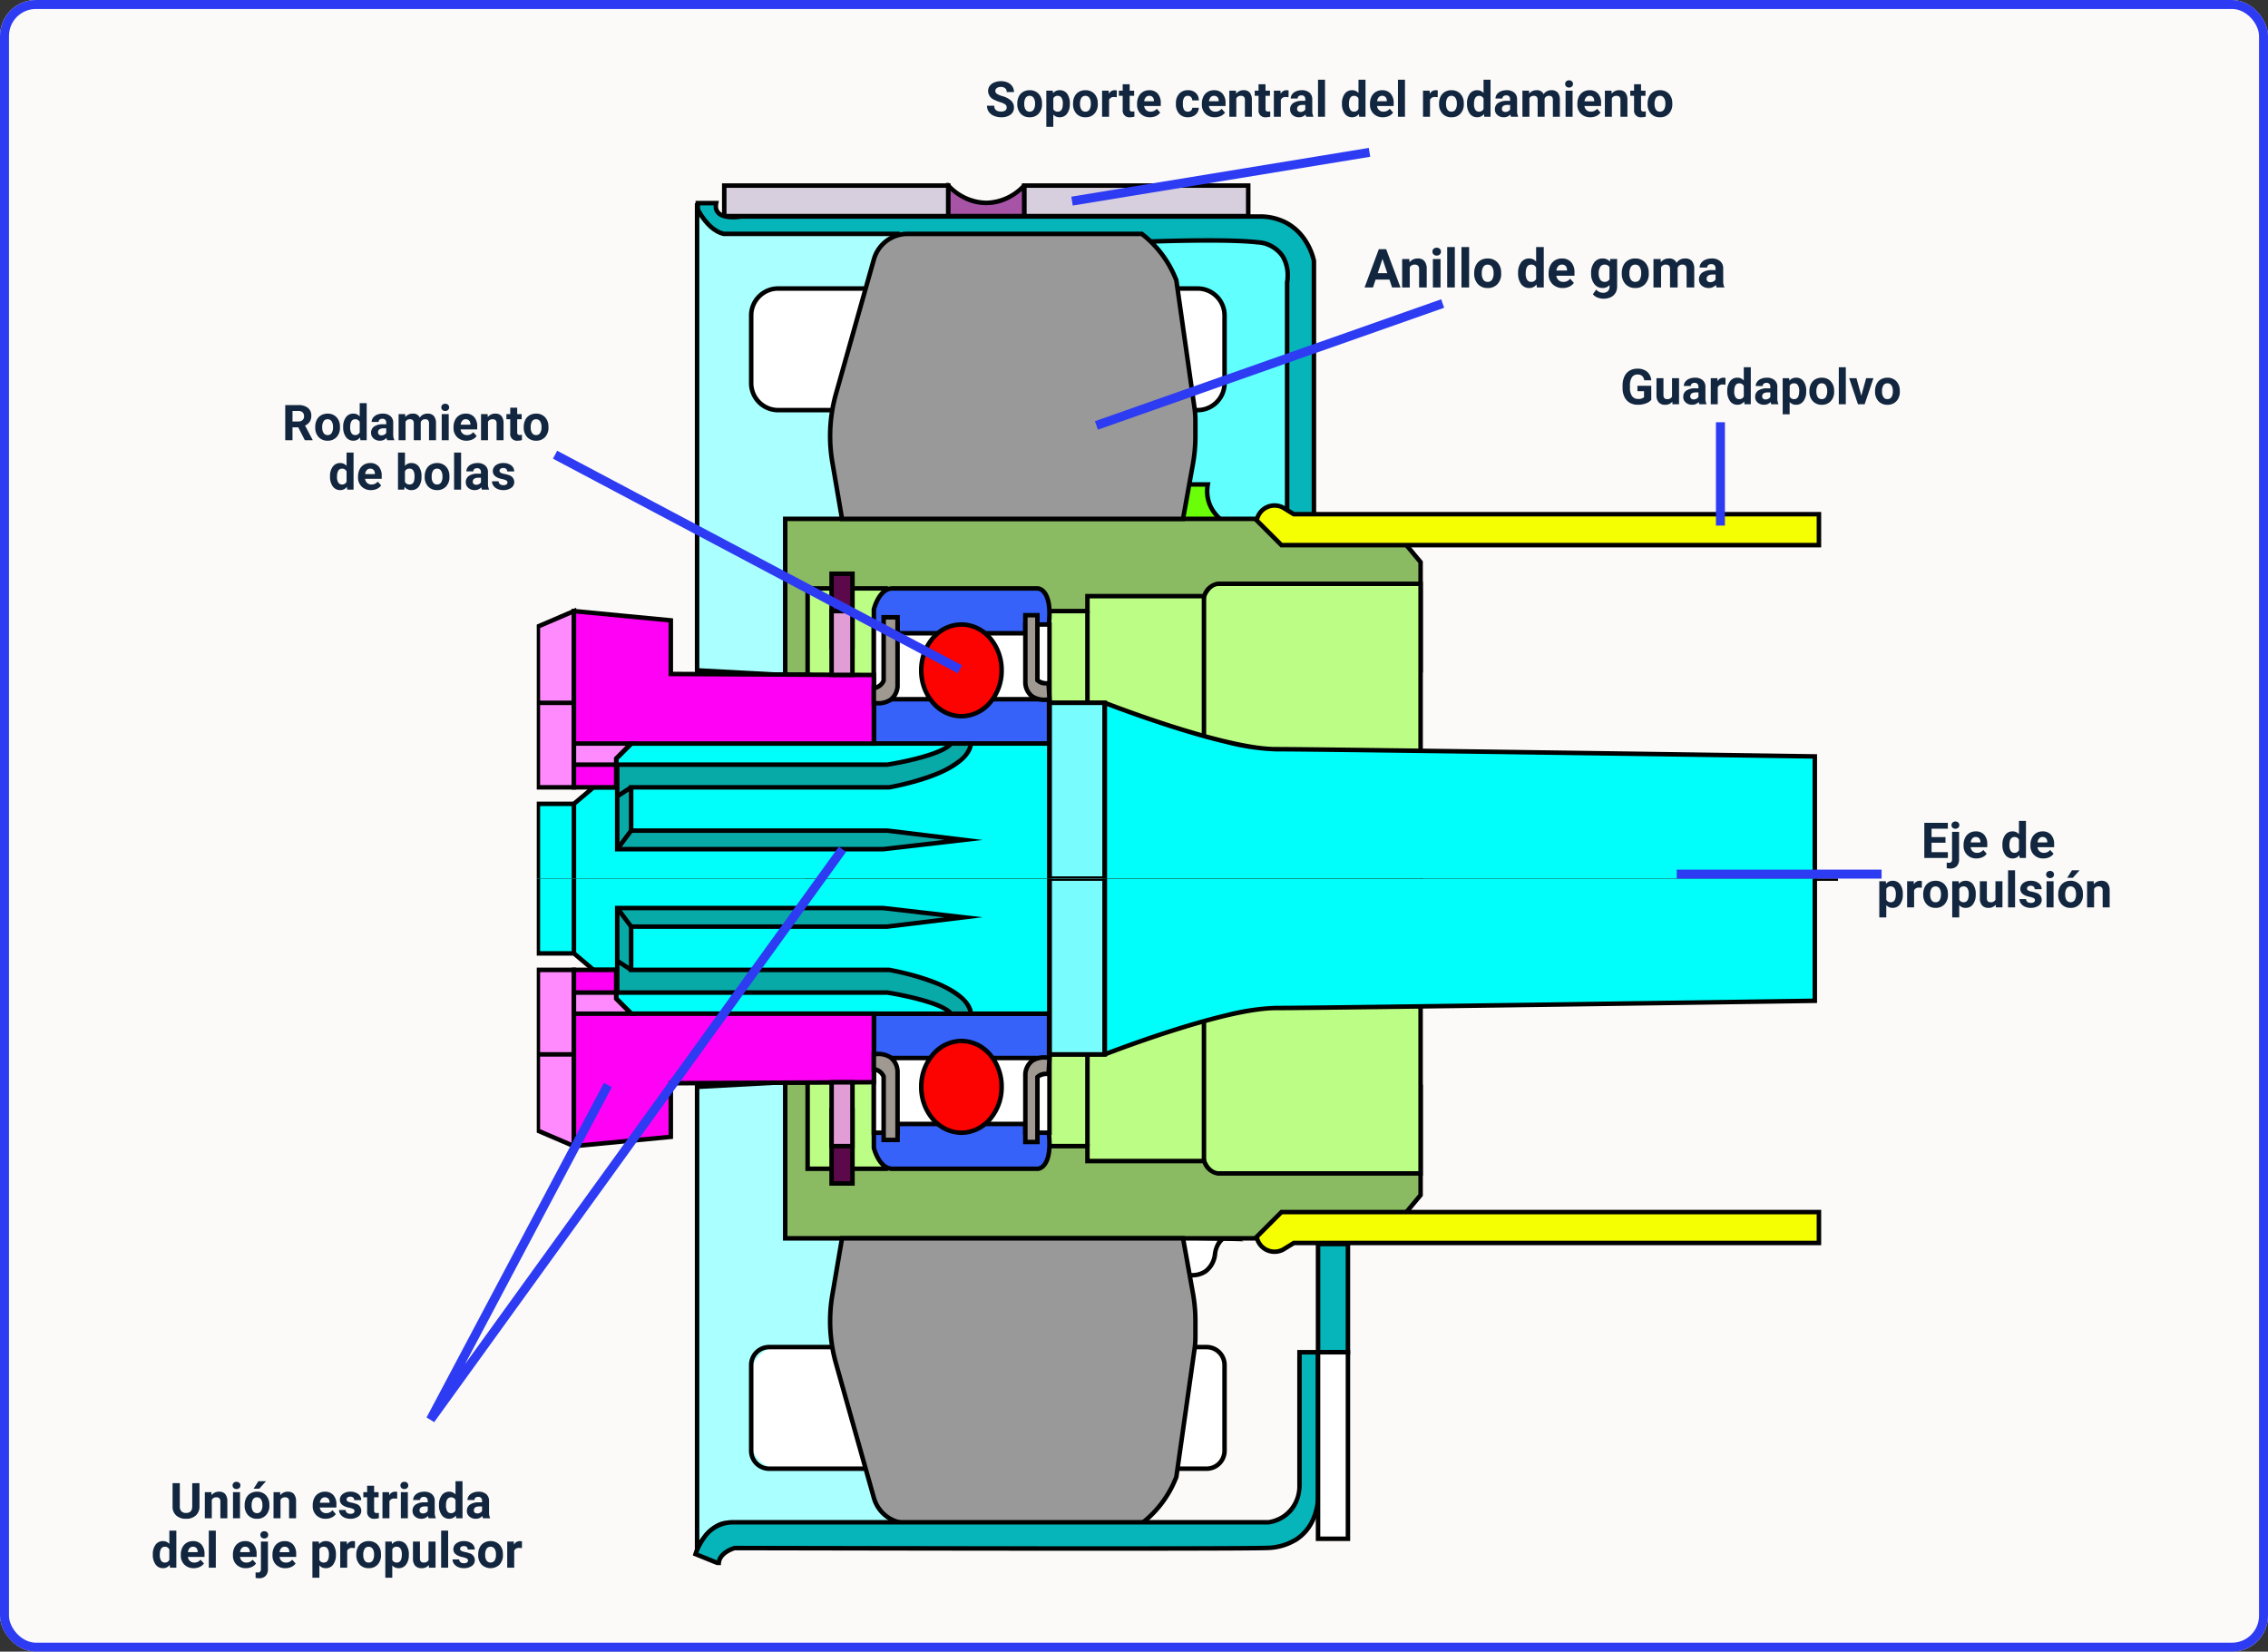 <svg xmlns="http://www.w3.org/2000/svg" xmlns:xlink="http://www.w3.org/1999/xlink" width="504.898" height="367.693" viewBox="0 0 504.898 367.693">
  <rect x="0" y="0" width="504.898" height="367.693" fill="#333333" stroke="none"/>
  <defs>
    <clipPath id="clip-path">
      <rect id="Rectángulo_404581" data-name="Rectángulo 404581" width="307.714" height="289.679" fill="none"/>
    </clipPath>
    <clipPath id="clip-path-2">
      <rect id="Rectángulo_404589" data-name="Rectángulo 404589" width="150.375" height="289.679" fill="none"/>
    </clipPath>
  </defs>
  <g id="Grupo_1110497" data-name="Grupo 1110497" transform="translate(-285.051 -1615)">
    <g id="Rectángulo_404389" data-name="Rectángulo 404389" transform="translate(285.051 1615)" fill="#fbfaf8" stroke="#2d3bf3" stroke-width="2">
      <rect width="504.898" height="367.693" rx="8" stroke="none"/>
      <rect x="1" y="1" width="502.898" height="365.693" rx="7" fill="none"/>
    </g>
    <g id="Grupo_1110496" data-name="Grupo 1110496" transform="translate(-2 -2)">
      <g id="Grupo_1110495" data-name="Grupo 1110495" transform="translate(406.543 1965.424) rotate(-90)">
        <rect id="Rectángulo_404577" data-name="Rectángulo 404577" width="6.8" height="49.878" transform="translate(300.311 41.741)" fill="#d7cfde"/>
        <path id="Rectángulo_404578" data-name="Rectángulo 404578" d="M-.5-.5H7.3V50.378H-.5ZM6.3.5H.5V49.378H6.3Z" transform="translate(300.311 41.741)"/>
        <rect id="Rectángulo_404579" data-name="Rectángulo 404579" width="6.8" height="49.878" transform="translate(300.311 108.507)" fill="#d7cfde"/>
        <path id="Rectángulo_404580" data-name="Rectángulo 404580" d="M-.5-.5H7.3V50.378H-.5ZM6.3.5H.5V49.378H6.3Z" transform="translate(300.311 108.507)"/>
        <g id="Grupo_1110488" data-name="Grupo 1110488">
          <g id="Grupo_1110487" data-name="Grupo 1110487" clip-path="url(#clip-path)">
            <path id="Trazado_900983" data-name="Trazado 900983" d="M0,137.157H57.818s9.865-1.835,9.865-12.16V9.591s-1.147-6.31,2.977-5.507V0H0Z" transform="translate(232.544 35.854)" fill="#06b5ba"/>
            <path id="Trazado_900984" data-name="Trazado 900984" d="M57.864,137.657H-.5V-.5H71.16V4.691l-.6-.116a3.108,3.108,0,0,0-.589-.061,1.534,1.534,0,0,0-1.256.545c-.911,1.091-.7,3.577-.544,4.443l.008.044V125a12.968,12.968,0,0,1-1.607,6.5,12.014,12.014,0,0,1-3.536,3.856,14.286,14.286,0,0,1-5.131,2.292Zm-57.364-1H57.768a13.631,13.631,0,0,0,4.724-2.138,11.009,11.009,0,0,0,3.227-3.534A11.992,11.992,0,0,0,67.183,125V9.634c-.074-.441-.555-3.63.769-5.217a2.511,2.511,0,0,1,2.023-.9q.091,0,.185,0V.5H.5Z" transform="translate(232.544 35.854)"/>
            <path id="Trazado_900985" data-name="Trazado 900985" d="M2.294,34.645H53s8.031,1.606,8.948-6.654S61.948,0,61.948,0H0V33.727Z" transform="translate(232.544 132.401)" fill="#62ffff"/>
            <path id="Trazado_900986" data-name="Trazado 900986" d="M54.556,35.271h0a9.594,9.594,0,0,1-1.6-.126H2.2L-.5,34.066V-.5H62.425l.022.477c.009.2.909,19.866,0,28.069a7.709,7.709,0,0,1-3.275,5.985A8.555,8.555,0,0,1,54.556,35.271ZM2.391,34.145H53.049l.049.01a8.407,8.407,0,0,0,1.458.116,7.564,7.564,0,0,0,4.07-1.079,6.763,6.763,0,0,0,2.825-5.256c.824-7.414.15-24.374.018-27.436H.5V33.389Z" transform="translate(232.544 132.401)"/>
            <path id="Trazado_900987" data-name="Trazado 900987" d="M0,0S3.671,2.065,6.424,1.606,8.031,7.342,8.031,7.342L0,10.325Z" transform="translate(232.544 59.441)" fill="#6afe09"/>
            <path id="Trazado_900988" data-name="Trazado 900988" d="M-.5-.855l.745.419h0a13.3,13.3,0,0,0,5.33,1.608,4.69,4.69,0,0,0,.767-.06A1.725,1.725,0,0,1,8.03,1.7C9.265,3.187,8.6,7,8.522,7.433l-.052.279L-.5,11.044ZM5.575,2.173A12.914,12.914,0,0,1,.5.815v8.79L7.586,6.974c.236-1.483.337-3.835-.326-4.632a.669.669,0,0,0-.556-.26,1.213,1.213,0,0,0-.2.017A5.69,5.69,0,0,1,5.575,2.173Z" transform="translate(232.544 59.441)"/>
            <path id="Trazado_900989" data-name="Trazado 900989" d="M0,9.407a8.189,8.189,0,0,1,8.03-3.212V0H0Z" transform="translate(232.544 143.184)" fill="#6afe09"/>
            <path id="Trazado_900990" data-name="Trazado 900990" d="M-.5,11.045V-.5h9.03V6.789l-.586-.1a8.326,8.326,0,0,0-1.422-.126A7.373,7.373,0,0,0,1.985,8.109,7.517,7.517,0,0,0,.415,9.685ZM.5.5V8.071a9.313,9.313,0,0,1,.848-.733A8.466,8.466,0,0,1,6.523,5.562a9.1,9.1,0,0,1,1.007.057V.5Z" transform="translate(232.544 143.184)"/>
            <path id="Trazado_900991" data-name="Trazado 900991" d="M.057,4.77S-.86,9.636,4.646,10.554s3.442,4.431,3.442,4.431L8.467,0Z" transform="translate(64.54 140.431)" fill="#fff"/>
            <path id="Trazado_900992" data-name="Trazado 900992" d="M8.989-.871,8.658,12.235a3.321,3.321,0,0,1-.139,3l-.98,1.667L7.651,12.5a4.626,4.626,0,0,0-3.087-1.452A5.967,5.967,0,0,1,.442,8.722,5.776,5.776,0,0,1-.434,4.678l.043-.228ZM7.7,10.6,7.945.871.522,5.082a4.76,4.76,0,0,0,.746,3.076,5.02,5.02,0,0,0,3.46,1.9,7.028,7.028,0,0,1,2.957,1.081L7.7,10.6Z" transform="translate(64.54 140.431)"/>
            <path id="Trazado_900993" data-name="Trazado 900993" d="M.057,10.215S-.86,5.349,4.646,4.431,8.088,0,8.088,0l.379,14.985Z" transform="translate(64.54 56.687)" fill="#fff"/>
            <path id="Trazado_900994" data-name="Trazado 900994" d="M8.989,15.856l-9.38-5.321-.043-.228A5.776,5.776,0,0,1,.442,6.263,5.967,5.967,0,0,1,4.564,3.938,4.626,4.626,0,0,0,7.651,2.486L7.539-1.92l.98,1.667a3.321,3.321,0,0,1,.139,3ZM.521,9.9l7.424,4.211L7.7,4.381h0l-.014-.538A7.028,7.028,0,0,1,4.728,4.924,5.015,5.015,0,0,0,1.262,6.836,4.727,4.727,0,0,0,.521,9.9Z" transform="translate(64.54 56.687)"/>
          </g>
        </g>
        <g id="Grupo_1110490" data-name="Grupo 1110490" transform="translate(2.454)">
          <g id="Grupo_1110489" data-name="Grupo 1110489" clip-path="url(#clip-path-2)">
            <path id="Trazado_900995" data-name="Trazado 900995" d="M102.9,0H0S4.933,2.294,5.736,5.965v38.66h99.575Z" transform="translate(1.113 35.694)" fill="#aff"/>
            <path id="Trazado_900996" data-name="Trazado 900996" d="M0-.5H103.375l2.463,45.625H5.236V6.021C4.461,2.667-.164.475-.211.453L-2.254-.5ZM102.428.5H1.882c1.586,1.04,3.8,2.889,4.343,5.358l.012.053V44.125h98.547Z" transform="translate(1.113 35.694)"/>
            <path id="Trazado_900997" data-name="Trazado 900997" d="M20.729,105.376H6.345A6.345,6.345,0,0,1,0,99.03V6.345A6.345,6.345,0,0,1,6.345,0H20.729a6.345,6.345,0,0,1,6.345,6.345V99.03a6.345,6.345,0,0,1-6.345,6.345" transform="translate(19.009 47.739)" fill="#fff"/>
            <path id="Rectángulo_404582" data-name="Rectángulo 404582" d="M4-.5H23.074a4.505,4.505,0,0,1,4.5,4.5v97.376a4.505,4.505,0,0,1-4.5,4.5H4a4.505,4.505,0,0,1-4.5-4.5V4A4.505,4.505,0,0,1,4-.5ZM23.074,104.876a3.5,3.5,0,0,0,3.5-3.5V4a3.5,3.5,0,0,0-3.5-3.5H4A3.5,3.5,0,0,0,.5,4v97.376a3.5,3.5,0,0,0,3.5,3.5Z" transform="translate(19.009 47.739)"/>
            <path id="Trazado_900998" data-name="Trazado 900998" d="M34.735,0H0V105.311l5.507,5.163v27.533l4.13,3.441h24.09Z" transform="translate(70.288 55.31)" fill="#8aba62"/>
            <path id="Trazado_900999" data-name="Trazado 900999" d="M-.5-.5H35.239L34.223,141.947H9.455L5.007,138.24V110.69L-.5,105.527ZM34.232.5H.5V105.094l5.507,5.163v27.515l3.811,3.176H33.23Z" transform="translate(70.288 55.31)"/>
            <path id="Trazado_901000" data-name="Trazado 901000" d="M20.23,0H1.033V17.381H6.08V62.293H2.754V88.277s-2.581.86-2.754,3.1v45.084H65.633V0Z" transform="translate(84.742 60.299)" fill="#bcfd85"/>
            <path id="Trazado_901001" data-name="Trazado 901001" d="M.533-.5h65.6V136.958H-.5V91.336a4.32,4.32,0,0,1,2.752-3.4V61.793H5.58V17.881H.533Zm64.6,1H1.533V16.881H6.58V62.793H3.254V88.637l-.342.114C2.89,88.759.657,89.535.5,91.394v44.564H65.133Z" transform="translate(84.742 60.299)"/>
            <rect id="Rectángulo_404583" data-name="Rectángulo 404583" width="16.331" height="4.647" transform="translate(82.51 65.635)" fill="#5c094b"/>
            <path id="Rectángulo_404584" data-name="Rectángulo 404584" d="M-.5-.5H16.831V5.147H-.5ZM15.831.5H.5V4.147H15.831Z" transform="translate(82.51 65.635)"/>
            <path id="Trazado_901002" data-name="Trazado 901002" d="M34.53,0H4.674S0,1.147,0,4.13V36.481S0,39.693,7.572,39H34.53Z" transform="translate(85.775 75.042)" fill="#3762fa"/>
            <path id="Trazado_901003" data-name="Trazado 901003" d="M4.614-.5H35.03v40H7.594c-.712.064-1.39.1-2.015.1C-.43,39.6-.5,36.608-.5,36.481V4.13C-.5.793,4.349-.435,4.555-.486ZM34.03.5H4.739C4.238.636.5,1.735.5,4.13V36.473a1.581,1.581,0,0,0,.608,1.015C1.691,38,2.94,38.6,5.579,38.6c.6,0,1.256-.032,1.947-.095l.045,0H34.03Z" transform="translate(85.775 75.042)"/>
            <path id="Trazado_901004" data-name="Trazado 901004" d="M0,5.277H1.95v28.45H0V39.1H16.634V0H0Z" transform="translate(93.805 75.042)" fill="#fff"/>
            <path id="Trazado_901005" data-name="Trazado 901005" d="M17.134,39.6H-.5V33.227H1.45V5.777H-.5V-.5H17.134ZM.5,38.6H16.134V.5H.5V4.777H2.45v29.45H.5Z" transform="translate(93.805 75.042)"/>
            <path id="Línea_224" data-name="Línea 224" d="M.5,289.433h-1V0h1Z" transform="translate(150.375 0.246)"/>
            <path id="Trazado_901006" data-name="Trazado 901006" d="M39.133,0H22.485V8.03L18.814,12.39v5.048H12.39L9.063,20.764V113.9H0V126.19s10.324,26.385,10.324,38.086,1.606,119.994,1.606,119.994h27.2" transform="translate(111.242 0.246)" fill="#00fffb"/>
            <path id="Trazado_901007" data-name="Trazado 901007" d="M39.133,284.771H11.438l-.007-.493c-.016-1.083-1.607-108.431-1.607-120,0-4.733-1.776-12.78-5.137-23.273C2.141,133.05-.44,126.438-.466,126.372l-.034-.088V113.4H8.563V20.557l3.62-3.62h6.132v-4.73l3.671-4.359V-.5H39.133v1H22.985V8.213l-3.671,4.359v5.365H12.6L9.563,20.971V114.4H.5v11.7c.316.814,2.742,7.114,5.138,14.6,1.5,4.692,2.7,8.925,3.559,12.582a51.249,51.249,0,0,1,1.626,11c0,11.161,1.481,111.538,1.6,119.494h26.71Z" transform="translate(111.242 0.246)"/>
            <path id="Trazado_901008" data-name="Trazado 901008" d="M39.233,0H3.441L0,8.03H39.233Z" transform="translate(90.822 0.246)" fill="#fe8afd"/>
            <path id="Trazado_901009" data-name="Trazado 901009" d="M3.112-.5H39.733V8.53H-.758ZM38.733.5H3.771L.758,7.53H38.733Z" transform="translate(90.822 0.246)"/>
            <path id="Trazado_901010" data-name="Trazado 901010" d="M14,21.567H2.065L0,0H39.234V9.407H32.809l-3.327,3.327V66.766H14.225Z" transform="translate(90.822 8.276)" fill="#ff01f5"/>
            <path id="Trazado_901011" data-name="Trazado 901011" d="M-.55-.5H39.734V9.907H33.017l-3.034,3.034V67.266H13.728l-.229-45.2H1.611ZM38.734.5H.55L2.52,21.067H14.493l.229,45.2h14.26V12.527l3.62-3.62h6.132Z" transform="translate(90.822 8.276)"/>
            <path id="Línea_225" data-name="Línea 225" d="M.5,8.03h-1V0h1Z" transform="translate(111.242 0.246)"/>
            <path id="Trazado_901012" data-name="Trazado 901012" d="M4.7,0V9.407H3.327L0,12.734V0Z" transform="translate(120.305 8.276)" fill="#fe8afd"/>
            <path id="Trazado_901013" data-name="Trazado 901013" d="M-.5-.5H5.2V9.907H3.534L-.5,13.941ZM4.2.5H.5V11.527l2.62-2.62H4.2Z" transform="translate(120.305 8.276)"/>
            <path id="Trazado_901014" data-name="Trazado 901014" d="M0,74.337V78.7s6.08.688,9.751-18.126V3.1h9.636V60.112L21.452,77.09l2.065-17.9V0H4.7V60.112S2.868,72.043,0,74.337" transform="translate(120.305 17.912)" fill="#08aaa8"/>
            <path id="Trazado_901015" data-name="Trazado 901015" d="M21.465,81.339l-2.577-21.2V3.6H10.251V60.619l-.009.047C6.8,78.306,1.175,79.2.082,79.2a1.272,1.272,0,0,1-.138-.006l-.444-.05V74.1l.188-.15C1.907,72.171,3.693,63.368,4.2,60.073V-.5H24.017V59.223ZM.5,74.564v3.579a5.865,5.865,0,0,0,3.021-2.249,20.619,20.619,0,0,0,2.915-5.281A57.187,57.187,0,0,0,9.251,60.522V2.6H19.888V60.081l1.551,12.76,1.578-13.676V.5H5.2V60.15l-.006.038c0,.03-.472,3.043-1.286,6.3C2.855,70.714,1.708,73.43.5,74.564Z" transform="translate(120.305 17.912)"/>
            <path id="Línea_226" data-name="Línea 226" d="M.3,3.5l-.6-.8L3.83-.4l.6.8Z" transform="translate(139.692 17.912)"/>
            <path id="Línea_227" data-name="Línea 227" d="M.42,3.369-.42,2.825l2.008-3.1.839.544Z" transform="translate(130.056 17.912)"/>
            <path id="Línea_228" data-name="Línea 228" d="M16.648.5H0v-1H16.648Z" transform="translate(133.727 8.276)"/>
            <path id="Trazado_901016" data-name="Trazado 901016" d="M20.42,8.947c0,4.941-4.571,8.947-10.21,8.947S0,13.888,0,8.947,4.571,0,10.21,0,20.42,4.006,20.42,8.947" transform="translate(93.805 85.598)" fill="#fc0200"/>
            <path id="Elipse_11641" data-name="Elipse 11641" d="M10.21-.5a11.411,11.411,0,0,1,7.549,2.745,8.864,8.864,0,0,1,3.161,6.7,8.864,8.864,0,0,1-3.161,6.7,11.411,11.411,0,0,1-7.549,2.745A11.411,11.411,0,0,1,2.661,15.65,8.864,8.864,0,0,1-.5,8.947a8.864,8.864,0,0,1,3.161-6.7A11.411,11.411,0,0,1,10.21-.5Zm0,17.894c5.354,0,9.71-3.789,9.71-8.447S15.564.5,10.21.5.5,4.289.5,8.947,4.856,17.394,10.21,17.394Z" transform="translate(93.805 85.598)"/>
            <path id="Trazado_901017" data-name="Trazado 901017" d="M0,5.277V2.18H14.11A2.661,2.661,0,0,0,15.716,0h3.327s1.032,4.7-3.671,5.277Z" transform="translate(92.199 75.042)" fill="#9f9992"/>
            <path id="Trazado_901018" data-name="Trazado 901018" d="M15.4,5.777H-.5V1.68H13.995A2.1,2.1,0,0,0,15.216,0V-.5h4.229l.086.393A5.637,5.637,0,0,1,18.8,3.969a4.594,4.594,0,0,1-3.372,1.8Zm-14.9-1H15.341A3.628,3.628,0,0,0,17.988,3.39,4.379,4.379,0,0,0,18.611.5H16.167a3.315,3.315,0,0,1-1.86,2.14l-.094.04H.5Z" transform="translate(92.199 75.042)"/>
            <path id="Trazado_901019" data-name="Trazado 901019" d="M18.7,5.374S19.846.459,15.028,0H0V2.687H14.454a2.9,2.9,0,0,1,.688,2.475Z" transform="translate(91.74 108.769)" fill="#9f9992"/>
            <path id="Trazado_901020" data-name="Trazado 901020" d="M19.09,5.9l-4.478-.267.031-.5a2.9,2.9,0,0,0-.408-1.944H-.5V-.5l15.575,0A4.487,4.487,0,0,1,18.481,1.24a5.767,5.767,0,0,1,.7,4.248ZM15.652,4.692l2.624.156a4.479,4.479,0,0,0-.611-3.029A3.53,3.53,0,0,0,15,.5H.5V2.187H14.629l.137.109A3.073,3.073,0,0,1,15.652,4.692Z" transform="translate(91.74 108.769)"/>
            <rect id="Rectángulo_404585" data-name="Rectángulo 404585" width="14.201" height="4.647" transform="translate(90.822 65.635)" fill="#e29cd6"/>
            <path id="Rectángulo_404586" data-name="Rectángulo 404586" d="M-.5-.5H14.7V5.147H-.5ZM13.7.5H.5V4.147H13.7Z" transform="translate(90.822 65.635)"/>
            <path id="Línea_229" data-name="Línea 229" d="M20.516.5H0v-1H20.516Z" transform="translate(90.822 122.592)"/>
            <path id="Línea_230" data-name="Línea 230" d="M31.142.5H0v-1H31.142Z" transform="translate(87.496 148.529)"/>
            <rect id="Rectángulo_404587" data-name="Rectángulo 404587" width="39.133" height="12.293" transform="translate(111.242 114.143)" fill="#79fcfd"/>
            <path id="Rectángulo_404588" data-name="Rectángulo 404588" d="M-.5-.5H39.633V12.793H-.5ZM38.633.5H.5V11.793H38.633Z" transform="translate(111.242 114.143)"/>
            <path id="Línea_231" data-name="Línea 231" d="M39.362.5H0v-1H39.362Z" transform="translate(111.013 114.143)"/>
            <path id="Línea_232" data-name="Línea 232" d="M39.362.5H0v-1H39.362Z" transform="translate(111.013 126.435)"/>
            <path id="Trazado_901021" data-name="Trazado 901021" d="M8.828,125.157V5.507L3.322,0A4.028,4.028,0,0,0,.6,6.075L1.945,8.26v116.9Z" transform="translate(67.31 160.277)" fill="#f6ff02"/>
            <path id="Trazado_901022" data-name="Trazado 901022" d="M9.328,125.657H1.446V8.4L.175,6.337A4.528,4.528,0,0,1,3.234-.492l.257-.046L9.328,5.3Zm-6.883-1H8.328V5.714L3.16.546A3.473,3.473,0,0,0,.812,2.522a3.479,3.479,0,0,0,.215,3.291L2.446,8.118Z" transform="translate(67.31 160.277)"/>
            <path id="Trazado_901023" data-name="Trazado 901023" d="M63.439,2.65,50.827.494a34.565,34.565,0,0,0-15.2.8L5.666,9.742A7.777,7.777,0,0,0,0,17.227v52.16a23.823,23.823,0,0,0,9.8,7.471l.523.215,28.5,4.055a18.983,18.983,0,0,0,2.669.189h3.541a35.141,35.141,0,0,0,6.245-.559l12.16-2.194Z" transform="translate(6.849 65.308)" fill="#999"/>
            <path id="Trazado_901024" data-name="Trazado 901024" d="M45-.5h0a35.157,35.157,0,0,1,5.908.5L63.939,2.228V78.982L51.368,81.25a35.737,35.737,0,0,1-6.334.567H41.492a19.553,19.553,0,0,1-2.739-.194L10.192,77.559l-.581-.239A24.357,24.357,0,0,1-.4,69.692l-.1-.135V17.227A8.277,8.277,0,0,1,5.53,9.261L35.486.816A35.07,35.07,0,0,1,45-.5ZM62.939,3.071,50.743.987a34.063,34.063,0,0,0-14.985.791L5.8,10.223a7.277,7.277,0,0,0-5.3,7V69.215A23.356,23.356,0,0,0,9.991,76.4l.466.191,28.437,4.047a18.549,18.549,0,0,0,2.6.184h3.541a34.734,34.734,0,0,0,6.156-.551l11.749-2.12Z" transform="translate(6.849 65.308)"/>
          </g>
        </g>
        <g id="Grupo_1110492" data-name="Grupo 1110492" transform="translate(152.829)">
          <g id="Grupo_1110491" data-name="Grupo 1110491" clip-path="url(#clip-path-2)">
            <path id="Trazado_901025" data-name="Trazado 901025" d="M2.41,0h102.9s-4.933,2.294-5.736,5.965v38.66H0Z" transform="translate(43.951 35.694)" fill="#aff"/>
            <path id="Trazado_901026" data-name="Trazado 901026" d="M1.936-.5H107.572l-2.05.953c-.047.022-4.671,2.214-5.447,5.567v39.1H-.528ZM103.429.5H2.883L.528,44.125H99.075V5.911l.012-.053C99.627,3.389,101.843,1.54,103.429.5Z" transform="translate(43.951 35.694)"/>
            <path id="Trazado_901027" data-name="Trazado 901027" d="M6.345,105.376H20.729a6.345,6.345,0,0,0,6.345-6.345V6.345A6.345,6.345,0,0,0,20.729,0H6.345A6.345,6.345,0,0,0,0,6.345V99.03a6.345,6.345,0,0,0,6.345,6.345" transform="translate(104.292 47.739)" fill="#fff"/>
            <path id="Rectángulo_404590" data-name="Rectángulo 404590" d="M6-.5H21.074a6.507,6.507,0,0,1,6.5,6.5V99.376a6.507,6.507,0,0,1-6.5,6.5H6a6.507,6.507,0,0,1-6.5-6.5V6A6.507,6.507,0,0,1,6-.5ZM21.074,104.876a5.506,5.506,0,0,0,5.5-5.5V6a5.506,5.506,0,0,0-5.5-5.5H6A5.506,5.506,0,0,0,.5,6V99.376a5.506,5.506,0,0,0,5.5,5.5Z" transform="translate(104.292 47.739)"/>
            <path id="Trazado_901028" data-name="Trazado 901028" d="M0,0H34.735V105.311l-5.507,5.163v27.533l-4.13,3.441H1.009Z" transform="translate(45.352 55.31)" fill="#8aba62"/>
            <path id="Trazado_901029" data-name="Trazado 901029" d="M-.5-.5H35.235V105.527l-5.507,5.163v27.55l-4.449,3.707H.512ZM34.235.5H.5l1,140.447H24.918l3.811-3.176V110.257l5.507-5.163Z" transform="translate(45.352 55.31)"/>
            <path id="Trazado_901030" data-name="Trazado 901030" d="M45.4,0H64.6V17.381H59.553V62.293H62.88V88.277s2.581.86,2.754,3.1v45.084H0V0Z" transform="translate(0 60.299)" fill="#bcfd85"/>
            <path id="Trazado_901031" data-name="Trazado 901031" d="M45.4-.5H65.1V17.881H60.053V61.793H63.38V87.939a4.32,4.32,0,0,1,2.752,3.4v45.623H-.5V-.5ZM64.1.5H.5V135.958H65.133V91.394c-.157-1.859-2.39-2.636-2.413-2.643l-.34-.115V62.793H59.053V16.881H64.1Z" transform="translate(0 60.299)"/>
            <rect id="Rectángulo_404591" data-name="Rectángulo 404591" width="16.331" height="4.647" transform="translate(51.535 65.635)" fill="#5c094b"/>
            <path id="Rectángulo_404592" data-name="Rectángulo 404592" d="M-.5-.5H16.831V5.147H-.5ZM15.831.5H.5V4.147H15.831Z" transform="translate(51.535 65.635)"/>
            <path id="Trazado_901032" data-name="Trazado 901032" d="M0,0H29.856S34.53,1.147,34.53,4.13V36.481s0,3.212-7.572,2.524H0Z" transform="translate(30.07 75.042)" fill="#3762fa"/>
            <path id="Trazado_901033" data-name="Trazado 901033" d="M-.5-.5H29.916l.059.014C30.181-.435,35.03.793,35.03,4.13V36.481c0,.128-.07,3.12-6.079,3.12-.625,0-1.3-.033-2.015-.1H-.5ZM29.791.5H.5v38l26.5,0c.691.063,1.346.095,1.947.095,2.639,0,3.888-.605,4.471-1.113a1.581,1.581,0,0,0,.608-1.015V4.13C34.03,1.735,30.292.636,29.791.5Z" transform="translate(30.07 75.042)"/>
            <path id="Trazado_901034" data-name="Trazado 901034" d="M16.634,5.277h-1.95v28.45h1.95V39.1H0V0H16.634Z" transform="translate(39.936 75.042)" fill="#fff"/>
            <path id="Trazado_901035" data-name="Trazado 901035" d="M17.134,39.6H-.5V-.5H17.134V5.777h-1.95v27.45h1.95ZM.5,38.6H16.134V34.227h-1.95V4.777h1.95V.5H.5Z" transform="translate(39.936 75.042)"/>
            <path id="Línea_233" data-name="Línea 233" d="M.5,289.433h-1V0h1Z" transform="translate(0 0.246)"/>
            <path id="Trazado_901036" data-name="Trazado 901036" d="M0,0H16.648V8.03l3.671,4.359v5.048h6.424l3.327,3.327V113.9h9.063V126.19s-10.324,26.385-10.324,38.086S27.2,284.271,27.2,284.271H0" transform="translate(0 0.246)" fill="#00fffb"/>
            <path id="Trazado_901037" data-name="Trazado 901037" d="M27.695,284.771H0v-1H26.71c.118-7.957,1.6-108.334,1.6-119.494a51.249,51.249,0,0,1,1.626-11c.859-3.657,2.057-7.89,3.56-12.582,2.4-7.482,4.822-13.782,5.138-14.6V114.4H29.57V20.971l-3.034-3.034H19.819V12.572L16.148,8.213V.5H0v-1H17.148V7.848l3.671,4.359v4.73h6.132l3.62,3.62V113.4h9.063v12.887l-.034.088c-.026.066-2.607,6.678-5.153,14.631-3.36,10.493-5.137,18.541-5.137,23.273,0,11.571-1.591,118.919-1.607,120Z" transform="translate(0 0.246)"/>
            <path id="Trazado_901038" data-name="Trazado 901038" d="M0,0H35.792l3.441,8.03H0Z" transform="translate(20.319 0.246)" fill="#fe8afd"/>
            <path id="Trazado_901039" data-name="Trazado 901039" d="M-.5-.5H36.122l3.87,9.03H-.5ZM35.462.5H.5V7.53H38.475Z" transform="translate(20.319 0.246)"/>
            <path id="Trazado_901040" data-name="Trazado 901040" d="M25.238,21.567H37.169L39.234,0H0V9.407H6.424l3.327,3.327V66.766H25.009Z" transform="translate(20.319 8.276)" fill="#ff01f5"/>
            <path id="Trazado_901041" data-name="Trazado 901041" d="M-.5-.5H39.784L37.623,22.067H25.735l-.229,45.2H9.251V12.941L6.217,9.907H-.5ZM38.684.5H.5V8.907H6.632l3.62,3.62V66.266h14.26l.229-45.2H36.714Z" transform="translate(20.319 8.276)"/>
            <path id="Línea_234" data-name="Línea 234" d="M.5,8.03h-1V0h1Z" transform="translate(39.133 0.246)"/>
            <path id="Trazado_901042" data-name="Trazado 901042" d="M0,0V9.407H1.377L4.7,12.734V0Z" transform="translate(25.367 8.276)" fill="#fe8afd"/>
            <path id="Trazado_901043" data-name="Trazado 901043" d="M-.5-.5H5.2V13.941L1.17,9.907H-.5ZM4.2.5H.5V8.907H1.584l2.62,2.62Z" transform="translate(25.367 8.276)"/>
            <path id="Trazado_901044" data-name="Trazado 901044" d="M23.517,74.337V78.7s-6.08.688-9.751-18.126V3.1H4.13V60.112L2.065,77.09,0,59.194V0H18.813V60.112s1.836,11.931,4.7,14.225" transform="translate(6.553 17.912)" fill="#08aaa8"/>
            <path id="Trazado_901045" data-name="Trazado 901045" d="M2.052,81.339-.5,59.223V-.5H19.313V60.073c.511,3.3,2.3,12.1,4.516,13.873l.188.15v5.046l-.444.05a1.272,1.272,0,0,1-.138.006c-1.093,0-6.718-.894-10.16-18.533l-.009-.047V3.6H4.63V60.142ZM14.266,60.522a57.187,57.187,0,0,0,2.815,10.091A20.618,20.618,0,0,0,20,75.894a5.865,5.865,0,0,0,3.021,2.249V74.564c-1.208-1.135-2.355-3.85-3.412-8.079-.814-3.254-1.281-6.268-1.286-6.3l-.006-.038V.5H.5V59.165L2.078,72.841,3.63,60.081V2.6H14.266Z" transform="translate(6.553 17.912)"/>
            <path id="Línea_235" data-name="Línea 235" d="M3.83,3.5-.3.4.3-.4,4.43,2.7Z" transform="translate(6.553 17.912)"/>
            <path id="Línea_236" data-name="Línea 236" d="M1.588,3.369-.42.272.42-.272l2.008,3.1Z" transform="translate(18.311 17.912)"/>
            <path id="Línea_237" data-name="Línea 237" d="M16.648.5H0v-1H16.648Z" transform="translate(0 8.276)"/>
            <path id="Trazado_901046" data-name="Trazado 901046" d="M0,8.947c0,4.941,4.571,8.947,10.21,8.947s10.21-4.006,10.21-8.947S15.849,0,10.21,0,0,4.006,0,8.947" transform="translate(36.15 85.598)" fill="#fc0200"/>
            <path id="Elipse_11642" data-name="Elipse 11642" d="M10.21-.5a11.411,11.411,0,0,1,7.549,2.745,8.864,8.864,0,0,1,3.161,6.7,8.864,8.864,0,0,1-3.161,6.7,11.411,11.411,0,0,1-7.549,2.745A11.411,11.411,0,0,1,2.661,15.65,8.864,8.864,0,0,1-.5,8.947a8.864,8.864,0,0,1,3.161-6.7A11.411,11.411,0,0,1,10.21-.5Zm0,17.894c5.354,0,9.71-3.789,9.71-8.447S15.564.5,10.21.5.5,4.289.5,8.947,4.856,17.394,10.21,17.394Z" transform="translate(36.15 85.598)"/>
            <path id="Trazado_901047" data-name="Trazado 901047" d="M19.139,5.277V2.18H5.029A2.661,2.661,0,0,1,3.423,0H.1S-.936,4.7,3.767,5.277Z" transform="translate(39.037 75.042)" fill="#9f9992"/>
            <path id="Trazado_901048" data-name="Trazado 901048" d="M19.639,5.777H3.737l-.03,0a4.594,4.594,0,0,1-3.372-1.8A5.637,5.637,0,0,1-.392-.107L-.306-.5H3.923V0a2.075,2.075,0,0,0,1.22,1.68h14.5ZM3.8,4.777H18.639V2.68H4.927l-.094-.04A3.315,3.315,0,0,1,2.972.5H.529a4.4,4.4,0,0,0,.625,2.9A3.631,3.631,0,0,0,3.8,4.777Z" transform="translate(39.037 75.042)"/>
            <path id="Trazado_901049" data-name="Trazado 901049" d="M.119,5.374S-1.028.459,3.79,0H18.818V2.687H4.364a2.9,2.9,0,0,0-.688,2.475Z" transform="translate(39.817 108.769)" fill="#9f9992"/>
            <path id="Trazado_901050" data-name="Trazado 901050" d="M-.272,5.9l-.1-.411a5.767,5.767,0,0,1,.7-4.248A4.487,4.487,0,0,1,3.743-.5l.047,0H19.318V3.187H4.583a2.9,2.9,0,0,0-.408,1.944l.031.5ZM3.814.5A3.53,3.53,0,0,0,1.153,1.819,4.479,4.479,0,0,0,.541,4.848l2.624-.156a3.073,3.073,0,0,1,.886-2.4l.137-.109H18.318V.5Z" transform="translate(39.817 108.769)"/>
            <rect id="Rectángulo_404593" data-name="Rectángulo 404593" width="14.201" height="4.647" transform="translate(45.352 65.635)" fill="#e29cd6"/>
            <path id="Rectángulo_404594" data-name="Rectángulo 404594" d="M-.5-.5H14.7V5.147H-.5ZM13.7.5H.5V4.147H13.7Z" transform="translate(45.352 65.635)"/>
            <path id="Línea_238" data-name="Línea 238" d="M20.516.5H0v-1H20.516Z" transform="translate(39.037 122.592)"/>
            <path id="Línea_239" data-name="Línea 239" d="M31.142.5H0v-1H31.142Z" transform="translate(31.738 148.529)"/>
            <rect id="Rectángulo_404595" data-name="Rectángulo 404595" width="39.133" height="12.293" transform="translate(0 114.143)" fill="#79fcfd"/>
            <path id="Rectángulo_404596" data-name="Rectángulo 404596" d="M-.5-.5H39.633V12.793H-.5ZM38.633.5H.5V11.793H38.633Z" transform="translate(0 114.143)"/>
            <path id="Línea_240" data-name="Línea 240" d="M39.362.5H0v-1H39.362Z" transform="translate(0 114.143)"/>
            <path id="Línea_241" data-name="Línea 241" d="M39.362.5H0v-1H39.362Z" transform="translate(0 126.435)"/>
            <path id="Trazado_901051" data-name="Trazado 901051" d="M0,125.157V5.507L5.507,0A4.028,4.028,0,0,1,8.228,6.075L6.883,8.26v116.9Z" transform="translate(74.237 160.277)" fill="#f6ff02"/>
            <path id="Trazado_901052" data-name="Trazado 901052" d="M7.383,125.657H-.5V5.3L5.338-.538l.257.046A4.528,4.528,0,0,1,8.654,6.337L7.383,8.4Zm-6.883-1H6.383V8.118L7.8,5.813a3.479,3.479,0,0,0,.214-3.291A3.473,3.473,0,0,0,5.668.546L.5,5.714Z" transform="translate(74.237 160.277)"/>
            <path id="Trazado_901053" data-name="Trazado 901053" d="M0,2.65,12.612.494a34.564,34.564,0,0,1,15.2.8L57.773,9.742a7.777,7.777,0,0,1,5.666,7.485v52.16a23.822,23.822,0,0,1-9.8,7.471l-.523.215-28.5,4.055a18.984,18.984,0,0,1-2.669.189H18.405a35.141,35.141,0,0,1-6.245-.559L0,78.564Z" transform="translate(80.087 65.308)" fill="#999"/>
            <path id="Trazado_901054" data-name="Trazado 901054" d="M18.436-.5A35.069,35.069,0,0,1,27.952.816L57.909,9.26a8.277,8.277,0,0,1,6.03,7.966V69.557l-.1.135A24.356,24.356,0,0,1,53.828,77.32l-.581.239L24.686,81.623a19.554,19.554,0,0,1-2.739.194H18.405a35.739,35.739,0,0,1-6.334-.567L-.5,78.982V2.228L12.528,0A35.156,35.156,0,0,1,18.436-.5Zm44.5,69.715V17.227a7.277,7.277,0,0,0-5.3-7L27.681,1.779A34.063,34.063,0,0,0,12.7.987L.5,3.071V78.146l11.749,2.12a34.736,34.736,0,0,0,6.156.551h3.541a18.551,18.551,0,0,0,2.6-.184l28.437-4.047.466-.191A23.356,23.356,0,0,0,62.939,69.215Z" transform="translate(80.087 65.308)"/>
          </g>
        </g>
        <g id="Grupo_1110494" data-name="Grupo 1110494">
          <g id="Grupo_1110493" data-name="Grupo 1110493" clip-path="url(#clip-path)">
            <path id="Trazado_901055" data-name="Trazado 901055" d="M0,5.162,2.1,0S9.174,2.065,9.174,8.259V127.566s.688,6.653,8.26,6.883h29.6v4.13H14.45s-10.554,0-10.985-11.472C3.181,119.538,3.437,8.718,3.437,8.718S2.528,5.277,0,5.162" transform="translate(0.359 35.35)" fill="#06b5ba"/>
            <path id="Trazado_901056" data-name="Trazado 901056" d="M1.8-.606l.433.126A13.225,13.225,0,0,1,5.929,1.4,8.339,8.339,0,0,1,9.674,8.259V127.536a7.946,7.946,0,0,0,1.23,3.144,7.645,7.645,0,0,0,6.537,3.269H47.53v5.13H14.45a12.994,12.994,0,0,1-5.566-1.493,10.544,10.544,0,0,1-3.94-3.574,13.366,13.366,0,0,1-1.979-6.886C2.687,119.713,2.93,12.133,2.937,8.788c-.128-.424-1-3.038-2.96-3.127L-.729,5.63ZM46.53,134.949H17.418c-4.125-.125-6.285-2.109-7.371-3.751a8.76,8.76,0,0,1-1.371-3.58l0-.026V8.259A7.286,7.286,0,0,0,5.34,2.211,12.692,12.692,0,0,0,2.381.626L.7,4.765c2.343.612,3.182,3.684,3.22,3.826l.017.063v.066c0,1.108-.253,110.9.028,118.369a12.388,12.388,0,0,0,1.818,6.378A9.555,9.555,0,0,0,9.355,136.7a12.128,12.128,0,0,0,5.1,1.375H46.53Z" transform="translate(0.359 35.35)"/>
            <rect id="Rectángulo_404598" data-name="Rectángulo 404598" width="24.091" height="6.654" transform="translate(47.389 173.928)" fill="#06b5ba"/>
            <path id="Rectángulo_404599" data-name="Rectángulo 404599" d="M-.5-.5H24.591V7.154H-.5ZM23.591.5H.5V6.154H23.591Z" transform="translate(47.389 173.928)"/>
            <rect id="Rectángulo_404600" data-name="Rectángulo 404600" width="41.528" height="6.654" transform="translate(5.862 173.928)" fill="#fff"/>
            <path id="Rectángulo_404601" data-name="Rectángulo 404601" d="M-.5-.5H42.028V7.154H-.5ZM41.028.5H.5V6.154H41.028Z" transform="translate(5.862 173.928)"/>
            <path id="Trazado_901057" data-name="Trazado 901057" d="M0,16.888H6.8C1.66,11.863,1.66,5.025,6.8,0H0Z" transform="translate(300.311 91.619)" fill="#a754a6"/>
            <path id="Trazado_901058" data-name="Trazado 901058" d="M6.8,17.388H-.5V-.5H8.026L7.149.358a11.277,11.277,0,0,0-3.7,8.086,11.277,11.277,0,0,0,3.7,8.086l-.349.357Zm-6.3-1H5.635a13.417,13.417,0,0,1-2.183-3.347,10.99,10.99,0,0,1,0-9.195A13.417,13.417,0,0,1,5.635.5H.5Z" transform="translate(300.311 91.619)"/>
          </g>
        </g>
      </g>
      <path id="Trazado_901265" data-name="Trazado 901265" d="M-10.9-3.4H-14v2.105h3.631V0h-5.242V-7.82h5.231v1.305H-14v1.864H-10.9Zm3.024-2.412V.317a2.079,2.079,0,0,1-.51,1.5,1.939,1.939,0,0,1-1.472.534,3.156,3.156,0,0,1-.768-.091V1.026a2.914,2.914,0,0,0,.489.048q.7,0,.7-.747V-5.812Zm-1.681-1.5a.764.764,0,0,1,.234-.575.878.878,0,0,1,.636-.226.878.878,0,0,1,.636.226.764.764,0,0,1,.234.575.762.762,0,0,1-.239.58.882.882,0,0,1-.631.226.882.882,0,0,1-.631-.226A.762.762,0,0,1-9.561-7.315ZM-3.991.107A2.853,2.853,0,0,1-6.072-.677a2.787,2.787,0,0,1-.8-2.089v-.15a3.511,3.511,0,0,1,.338-1.566,2.483,2.483,0,0,1,.959-1.063,2.691,2.691,0,0,1,1.415-.373,2.412,2.412,0,0,1,1.877.752A3.056,3.056,0,0,1-1.6-3.035V-2.4H-5.3a1.442,1.442,0,0,0,.454.913,1.372,1.372,0,0,0,.959.344,1.675,1.675,0,0,0,1.4-.65l.763.854a2.33,2.33,0,0,1-.945.771A3.1,3.1,0,0,1-3.991.107Zm-.177-4.775a.97.97,0,0,0-.749.313,1.62,1.62,0,0,0-.368.9h2.159v-.124a1.156,1.156,0,0,0-.279-.8A1,1,0,0,0-4.168-4.667ZM1.778-2.949a3.5,3.5,0,0,1,.61-2.165,1.978,1.978,0,0,1,1.668-.806,1.78,1.78,0,0,1,1.4.634V-8.25H7.015V0h-1.4L5.538-.618A1.827,1.827,0,0,1,4.044.107,1.973,1.973,0,0,1,2.4-.7,3.615,3.615,0,0,1,1.778-2.949Zm1.552.11a2.307,2.307,0,0,0,.285,1.257.927.927,0,0,0,.827.437,1.038,1.038,0,0,0,1.015-.61v-2.3a1.023,1.023,0,0,0-1-.61Q3.33-4.667,3.33-2.838ZM10.893.107A2.853,2.853,0,0,1,8.811-.677a2.787,2.787,0,0,1-.8-2.089v-.15a3.511,3.511,0,0,1,.338-1.566,2.483,2.483,0,0,1,.959-1.063,2.691,2.691,0,0,1,1.415-.373,2.412,2.412,0,0,1,1.877.752,3.056,3.056,0,0,1,.685,2.132V-2.4h-3.7a1.442,1.442,0,0,0,.454.913,1.372,1.372,0,0,0,.959.344,1.675,1.675,0,0,0,1.4-.65l.763.854a2.33,2.33,0,0,1-.945.771A3.1,3.1,0,0,1,10.893.107Zm-.177-4.775a.97.97,0,0,0-.749.313,1.62,1.62,0,0,0-.368.9h2.159v-.124a1.156,1.156,0,0,0-.279-.8A1,1,0,0,0,10.715-4.667ZM-20.4,8.148a3.485,3.485,0,0,1-.61,2.151,1.955,1.955,0,0,1-1.646.808,1.811,1.811,0,0,1-1.423-.612v2.739h-1.552V5.188h1.439l.054.569a1.824,1.824,0,0,1,1.472-.677,1.968,1.968,0,0,1,1.67.795,3.58,3.58,0,0,1,.6,2.191Zm-1.552-.118a2.3,2.3,0,0,0-.287-1.255.935.935,0,0,0-.835-.442,1.016,1.016,0,0,0-1,.56V9.279a1.033,1.033,0,0,0,1.015.576Q-21.949,9.856-21.949,8.03Zm5.779-1.386a4.217,4.217,0,0,0-.559-.043,1.137,1.137,0,0,0-1.155.6V11h-1.552V5.188h1.466l.043.693a1.438,1.438,0,0,1,1.294-.8,1.626,1.626,0,0,1,.483.07Zm.312,1.4A3.447,3.447,0,0,1-15.525,6.5a2.438,2.438,0,0,1,.959-1.047,2.8,2.8,0,0,1,1.453-.371,2.646,2.646,0,0,1,1.92.72,2.889,2.889,0,0,1,.83,1.955l.011.4A3.038,3.038,0,0,1-11.1,10.3a2.6,2.6,0,0,1-2,.808,2.608,2.608,0,0,1-2.006-.806,3.091,3.091,0,0,1-.749-2.191Zm1.552.11a2.172,2.172,0,0,0,.312,1.267,1.028,1.028,0,0,0,.892.438,1.03,1.03,0,0,0,.881-.433,2.377,2.377,0,0,0,.317-1.385,2.151,2.151,0,0,0-.317-1.259,1.03,1.03,0,0,0-.892-.446,1.013,1.013,0,0,0-.881.444A2.417,2.417,0,0,0-14.306,8.151Zm10.141,0a3.485,3.485,0,0,1-.61,2.151,1.955,1.955,0,0,1-1.646.808A1.811,1.811,0,0,1-7.844,10.5v2.739H-9.4V5.188h1.439l.054.569a1.824,1.824,0,0,1,1.472-.677,1.968,1.968,0,0,1,1.67.795,3.58,3.58,0,0,1,.6,2.191ZM-5.718,8.03A2.3,2.3,0,0,0-6,6.774a.935.935,0,0,0-.835-.442,1.016,1.016,0,0,0-1,.56V9.279a1.033,1.033,0,0,0,1.015.576Q-5.718,9.856-5.718,8.03Zm5.994,2.38a1.947,1.947,0,0,1-1.59.7,1.836,1.836,0,0,1-1.426-.537A2.293,2.293,0,0,1-3.241,9V5.188h1.552V8.947q0,.909.827.909A1.121,1.121,0,0,0,.223,9.307V5.188H1.781V11H.32ZM4.59,11H3.032V2.75H4.59ZM9.015,9.394a.5.5,0,0,0-.282-.448,3.2,3.2,0,0,0-.905-.293Q5.755,8.218,5.755,6.891A1.6,1.6,0,0,1,6.4,5.6a2.589,2.589,0,0,1,1.678-.518,2.787,2.787,0,0,1,1.77.521,1.642,1.642,0,0,1,.663,1.354H8.956a.751.751,0,0,0-.215-.551.909.909,0,0,0-.671-.218.929.929,0,0,0-.607.177.56.56,0,0,0-.215.451.478.478,0,0,0,.244.416,2.514,2.514,0,0,0,.824.274,6.734,6.734,0,0,1,.978.26,1.606,1.606,0,0,1,1.23,1.563,1.516,1.516,0,0,1-.682,1.286,2.943,2.943,0,0,1-1.762.491,3.073,3.073,0,0,1-1.3-.26,2.176,2.176,0,0,1-.889-.714,1.66,1.66,0,0,1-.322-.98H7.044a.81.81,0,0,0,.306.634,1.214,1.214,0,0,0,.763.22,1.124,1.124,0,0,0,.674-.169A.526.526,0,0,0,9.015,9.394ZM13.162,11H11.6V5.188h1.558ZM11.513,3.685a.764.764,0,0,1,.234-.575,1.007,1.007,0,0,1,1.27,0,.76.76,0,0,1,.236.575.762.762,0,0,1-.239.58,1,1,0,0,1-1.262,0A.762.762,0,0,1,11.513,3.685ZM14.2,8.041A3.447,3.447,0,0,1,14.531,6.5a2.438,2.438,0,0,1,.959-1.047,2.8,2.8,0,0,1,1.453-.371,2.646,2.646,0,0,1,1.92.72,2.889,2.889,0,0,1,.83,1.955l.011.4a3.038,3.038,0,0,1-.747,2.146,2.6,2.6,0,0,1-2,.808,2.608,2.608,0,0,1-2.006-.806A3.091,3.091,0,0,1,14.2,8.11Zm1.552.11a2.172,2.172,0,0,0,.312,1.267,1.119,1.119,0,0,0,1.772.005,2.377,2.377,0,0,0,.317-1.385,2.151,2.151,0,0,0-.317-1.259,1.03,1.03,0,0,0-.892-.446,1.013,1.013,0,0,0-.881.444A2.417,2.417,0,0,0,15.751,8.151Zm1.5-5.4h1.692L17.453,4.415H16.191Zm4.839,2.438.048.671a2.029,2.029,0,0,1,1.67-.779,1.686,1.686,0,0,1,1.375.542,2.531,2.531,0,0,1,.462,1.622V11H24.092V7.275a1.011,1.011,0,0,0-.215-.719.96.96,0,0,0-.714-.223,1.067,1.067,0,0,0-.983.56V11H20.628V5.188Z" transform="translate(731.051 1808)" fill="#12263f"/>
      <path id="Trazado_901263" data-name="Trazado 901263" d="M-24.4-.988a2.8,2.8,0,0,1-1.23.808A5.151,5.151,0,0,1-27.4.107a3.49,3.49,0,0,1-1.781-.443,2.956,2.956,0,0,1-1.182-1.286A4.527,4.527,0,0,1-30.784-3.6v-.532a4.808,4.808,0,0,1,.395-2.028,2.92,2.92,0,0,1,1.139-1.311,3.28,3.28,0,0,1,1.743-.454,3.266,3.266,0,0,1,2.175.663A2.835,2.835,0,0,1-24.4-5.333h-1.568a1.559,1.559,0,0,0-.475-.983,1.518,1.518,0,0,0-1.012-.312,1.429,1.429,0,0,0-1.251.618,3.248,3.248,0,0,0-.435,1.837v.5a3.092,3.092,0,0,0,.467,1.858,1.6,1.6,0,0,0,1.37.628,1.787,1.787,0,0,0,1.294-.387V-2.922h-1.466V-4.109H-24.4Zm4.684.4a1.947,1.947,0,0,1-1.59.7A1.836,1.836,0,0,1-22.736-.43,2.293,2.293,0,0,1-23.238-2V-5.812h1.552v3.759q0,.909.827.909a1.121,1.121,0,0,0,1.085-.549V-5.812h1.558V0h-1.461ZM-13.677,0a1.724,1.724,0,0,1-.156-.521A1.878,1.878,0,0,1-15.3.107a2.063,2.063,0,0,1-1.415-.494,1.589,1.589,0,0,1-.561-1.246,1.642,1.642,0,0,1,.685-1.418,3.379,3.379,0,0,1,1.979-.5h.714v-.333a.958.958,0,0,0-.207-.645.813.813,0,0,0-.653-.242.925.925,0,0,0-.615.188.639.639,0,0,0-.223.516h-1.552A1.559,1.559,0,0,1-16.836-5a2.059,2.059,0,0,1,.881-.674,3.21,3.21,0,0,1,1.278-.244,2.536,2.536,0,0,1,1.705.54,1.888,1.888,0,0,1,.631,1.517v2.519a2.778,2.778,0,0,0,.231,1.251V0Zm-1.284-1.08a1.337,1.337,0,0,0,.634-.153,1,1,0,0,0,.43-.411v-1h-.58q-1.166,0-1.241.806l-.005.091a.621.621,0,0,0,.2.478A.793.793,0,0,0-14.961-1.08Zm7.079-3.276A4.217,4.217,0,0,0-8.441-4.4,1.137,1.137,0,0,0-9.6-3.8V0h-1.552V-5.812h1.466l.043.693a1.438,1.438,0,0,1,1.294-.8,1.626,1.626,0,0,1,.483.07Zm.4,1.407a3.5,3.5,0,0,1,.61-2.165A1.978,1.978,0,0,1-5.2-5.919a1.78,1.78,0,0,1,1.4.634V-8.25h1.558V0h-1.4l-.075-.618A1.827,1.827,0,0,1-5.213.107,1.973,1.973,0,0,1-6.859-.7,3.615,3.615,0,0,1-7.479-2.949Zm1.552.11a2.307,2.307,0,0,0,.285,1.257.927.927,0,0,0,.827.437A1.038,1.038,0,0,0-3.8-1.754v-2.3a1.023,1.023,0,0,0-1-.61Q-5.927-4.667-5.927-2.838ZM2.328,0a1.724,1.724,0,0,1-.156-.521A1.878,1.878,0,0,1,.706.107,2.063,2.063,0,0,1-.709-.387,1.589,1.589,0,0,1-1.27-1.633,1.642,1.642,0,0,1-.585-3.051a3.379,3.379,0,0,1,1.979-.5h.714v-.333A.958.958,0,0,0,1.9-4.528a.813.813,0,0,0-.653-.242.925.925,0,0,0-.615.188.639.639,0,0,0-.223.516H-1.141A1.559,1.559,0,0,1-.83-5a2.059,2.059,0,0,1,.881-.674,3.21,3.21,0,0,1,1.278-.244,2.536,2.536,0,0,1,1.705.54,1.888,1.888,0,0,1,.631,1.517v2.519A2.778,2.778,0,0,0,3.9-.091V0ZM1.045-1.08a1.337,1.337,0,0,0,.634-.153,1,1,0,0,0,.43-.411v-1h-.58q-1.166,0-1.241.806l-.005.091a.621.621,0,0,0,.2.478A.793.793,0,0,0,1.045-1.08ZM10.09-2.852A3.485,3.485,0,0,1,9.48-.7,1.955,1.955,0,0,1,7.834.107,1.811,1.811,0,0,1,6.41-.5V2.234H4.858V-5.812H6.3l.054.569a1.824,1.824,0,0,1,1.472-.677,1.968,1.968,0,0,1,1.67.795,3.58,3.58,0,0,1,.6,2.191ZM8.537-2.97A2.3,2.3,0,0,0,8.25-4.226a.935.935,0,0,0-.835-.442,1.016,1.016,0,0,0-1,.56v2.387a1.033,1.033,0,0,0,1.015.576Q8.537-1.144,8.537-2.97Zm2.272.011A3.447,3.447,0,0,1,11.142-4.5,2.438,2.438,0,0,1,12.1-5.548a2.8,2.8,0,0,1,1.453-.371,2.646,2.646,0,0,1,1.92.72,2.889,2.889,0,0,1,.83,1.955l.011.4A3.038,3.038,0,0,1,15.568-.7a2.6,2.6,0,0,1-2,.808A2.608,2.608,0,0,1,11.559-.7a3.091,3.091,0,0,1-.749-2.191Zm1.552.11a2.172,2.172,0,0,0,.312,1.267,1.028,1.028,0,0,0,.892.438,1.03,1.03,0,0,0,.881-.433,2.377,2.377,0,0,0,.317-1.385,2.151,2.151,0,0,0-.317-1.259,1.03,1.03,0,0,0-.892-.446,1.013,1.013,0,0,0-.881.444A2.417,2.417,0,0,0,12.362-2.849ZM18.909,0H17.351V-8.25h1.558Zm3.454-1.9,1.08-3.916h1.622L23.1,0H21.621l-1.96-5.812h1.622Zm3.062-1.063A3.447,3.447,0,0,1,25.757-4.5a2.438,2.438,0,0,1,.959-1.047,2.8,2.8,0,0,1,1.453-.371,2.646,2.646,0,0,1,1.92.72,2.889,2.889,0,0,1,.83,1.955l.011.4A3.038,3.038,0,0,1,30.183-.7a2.6,2.6,0,0,1-2,.808A2.608,2.608,0,0,1,26.173-.7a3.091,3.091,0,0,1-.749-2.191Zm1.552.11a2.172,2.172,0,0,0,.312,1.267,1.028,1.028,0,0,0,.892.438,1.03,1.03,0,0,0,.881-.433,2.377,2.377,0,0,0,.317-1.385,2.151,2.151,0,0,0-.317-1.259,1.03,1.03,0,0,0-.892-.446,1.013,1.013,0,0,0-.881.444A2.417,2.417,0,0,0,26.976-2.849Z" transform="translate(679.051 1707)" fill="#12263f"/>
      <path id="Trazado_901262" data-name="Trazado 901262" d="M-34.685-1.758h-3.082L-38.353,0h-1.869l3.176-8.531h1.629L-32.224,0h-1.869Zm-2.607-1.424h2.133l-1.072-3.193Zm7.031-3.158.053.732a2.213,2.213,0,0,1,1.822-.85,1.84,1.84,0,0,1,1.5.592,2.761,2.761,0,0,1,.5,1.77V0h-1.693V-4.064a1.1,1.1,0,0,0-.234-.784,1.048,1.048,0,0,0-.779-.244,1.164,1.164,0,0,0-1.072.611V0h-1.693V-6.34ZM-23.312,0h-1.7V-6.34h1.7Zm-1.8-7.98a.834.834,0,0,1,.255-.627.958.958,0,0,1,.694-.246.96.96,0,0,1,.691.246.829.829,0,0,1,.258.627.831.831,0,0,1-.261.633.962.962,0,0,1-.688.246.962.962,0,0,1-.688-.246A.831.831,0,0,1-25.11-7.98ZM-20.13,0h-1.7V-9h1.7Zm3.182,0h-1.7V-9h1.7Zm1.131-3.229a3.76,3.76,0,0,1,.363-1.682,2.659,2.659,0,0,1,1.046-1.143,3.051,3.051,0,0,1,1.585-.4,2.887,2.887,0,0,1,2.095.785,3.151,3.151,0,0,1,.905,2.133l.012.434a3.314,3.314,0,0,1-.814,2.341,2.831,2.831,0,0,1-2.186.882A2.845,2.845,0,0,1-15-.762a3.372,3.372,0,0,1-.817-2.391Zm1.693.12a2.37,2.37,0,0,0,.34,1.382,1.121,1.121,0,0,0,.973.478,1.124,1.124,0,0,0,.961-.472A2.593,2.593,0,0,0-11.5-3.232,2.346,2.346,0,0,0-11.851-4.6a1.124,1.124,0,0,0-.973-.487,1.105,1.105,0,0,0-.961.484A2.637,2.637,0,0,0-14.124-3.108Zm8.08-.108a3.821,3.821,0,0,1,.665-2.361A2.158,2.158,0,0,1-3.56-6.457a1.942,1.942,0,0,1,1.529.691V-9h1.7V0H-1.86l-.082-.674A1.993,1.993,0,0,1-3.571.117a2.152,2.152,0,0,1-1.8-.882A3.944,3.944,0,0,1-6.044-3.217Zm1.693.12A2.516,2.516,0,0,0-4.04-1.725a1.011,1.011,0,0,0,.9.477A1.133,1.133,0,0,0-2.03-1.913V-4.427a1.116,1.116,0,0,0-1.1-.665Q-4.351-5.092-4.351-3.1ZM3.9.117A3.112,3.112,0,0,1,1.629-.738,3.041,3.041,0,0,1,.753-3.018v-.164A3.83,3.83,0,0,1,1.122-4.89,2.709,2.709,0,0,1,2.168-6.05a2.936,2.936,0,0,1,1.544-.407,2.631,2.631,0,0,1,2.048.82,3.333,3.333,0,0,1,.747,2.326v.691H2.47a1.573,1.573,0,0,0,.5,1,1.5,1.5,0,0,0,1.046.375A1.828,1.828,0,0,0,5.54-1.957l.832.932a2.542,2.542,0,0,1-1.031.841A3.383,3.383,0,0,1,3.9.117ZM3.706-5.092a1.058,1.058,0,0,0-.817.341,1.768,1.768,0,0,0-.4.977H4.843v-.135a1.261,1.261,0,0,0-.3-.874A1.092,1.092,0,0,0,3.706-5.092Zm6.5,1.875a3.716,3.716,0,0,1,.694-2.35,2.25,2.25,0,0,1,1.872-.891,1.973,1.973,0,0,1,1.623.715l.07-.6H16V-.211a2.71,2.71,0,0,1-.378,1.447,2.427,2.427,0,0,1-1.063.938,3.739,3.739,0,0,1-1.605.322A3.476,3.476,0,0,1,11.6,2.218a2.413,2.413,0,0,1-1-.718l.75-1.031a1.984,1.984,0,0,0,1.535.709,1.452,1.452,0,0,0,1.049-.36,1.352,1.352,0,0,0,.375-1.022v-.34a1.959,1.959,0,0,1-1.541.662,2.244,2.244,0,0,1-1.849-.894,3.715,3.715,0,0,1-.706-2.37ZM11.9-3.1a2.326,2.326,0,0,0,.346,1.357,1.1,1.1,0,0,0,.949.492,1.175,1.175,0,0,0,1.107-.583V-4.509a1.172,1.172,0,0,0-1.1-.583,1.106,1.106,0,0,0-.958.5A2.622,2.622,0,0,0,11.9-3.1Zm5.139-.132a3.76,3.76,0,0,1,.363-1.682,2.659,2.659,0,0,1,1.046-1.143,3.051,3.051,0,0,1,1.585-.4,2.887,2.887,0,0,1,2.095.785,3.151,3.151,0,0,1,.905,2.133l.012.434a3.314,3.314,0,0,1-.814,2.341,2.831,2.831,0,0,1-2.186.882,2.845,2.845,0,0,1-2.188-.879,3.372,3.372,0,0,1-.817-2.391Zm1.693.12a2.37,2.37,0,0,0,.34,1.382,1.121,1.121,0,0,0,.973.478,1.124,1.124,0,0,0,.961-.472,2.593,2.593,0,0,0,.346-1.511A2.346,2.346,0,0,0,21.009-4.6a1.124,1.124,0,0,0-.973-.487,1.105,1.105,0,0,0-.961.484A2.637,2.637,0,0,0,18.735-3.108ZM25.679-6.34l.053.709a2.228,2.228,0,0,1,1.822-.826,1.691,1.691,0,0,1,1.682.967,2.177,2.177,0,0,1,1.9-.967,1.891,1.891,0,0,1,1.535.6,2.761,2.761,0,0,1,.5,1.808V0h-1.7V-4.052a1.212,1.212,0,0,0-.211-.79.933.933,0,0,0-.744-.25,1.057,1.057,0,0,0-1.055.728L29.476,0H27.782V-4.046a1.2,1.2,0,0,0-.217-.8.943.943,0,0,0-.738-.247,1.1,1.1,0,0,0-1.043.6V0H24.091V-6.34ZM38.153,0a1.88,1.88,0,0,1-.17-.568,2.049,2.049,0,0,1-1.6.686A2.251,2.251,0,0,1,34.84-.422a1.734,1.734,0,0,1-.612-1.359,1.792,1.792,0,0,1,.747-1.547,3.686,3.686,0,0,1,2.159-.545h.779v-.363a1.045,1.045,0,0,0-.226-.7.887.887,0,0,0-.712-.264A1.009,1.009,0,0,0,36.3-5a.7.7,0,0,0-.243.563H34.368a1.7,1.7,0,0,1,.34-1.02,2.246,2.246,0,0,1,.961-.735,3.5,3.5,0,0,1,1.395-.267,2.767,2.767,0,0,1,1.86.589,2.06,2.06,0,0,1,.688,1.655v2.748A3.031,3.031,0,0,0,39.864-.1V0Zm-1.4-1.178a1.458,1.458,0,0,0,.691-.167,1.1,1.1,0,0,0,.469-.448v-1.09H37.28q-1.271,0-1.354.879l-.006.1a.678.678,0,0,0,.223.521A.865.865,0,0,0,36.753-1.178Z" transform="translate(631.051 1681)" fill="#12263f"/>
      <path id="Trazado_901261" data-name="Trazado 901261" d="M-71.895-2.052a.827.827,0,0,0-.322-.7,4.227,4.227,0,0,0-1.16-.516A8.224,8.224,0,0,1-74.7-3.8a2.168,2.168,0,0,1-1.332-1.939,1.888,1.888,0,0,1,.357-1.131,2.33,2.33,0,0,1,1.026-.776,3.861,3.861,0,0,1,1.5-.279,3.515,3.515,0,0,1,1.493.3,2.378,2.378,0,0,1,1.018.857,2.242,2.242,0,0,1,.363,1.257h-1.611a1.055,1.055,0,0,0-.338-.835,1.391,1.391,0,0,0-.951-.3,1.486,1.486,0,0,0-.918.25.788.788,0,0,0-.328.658.755.755,0,0,0,.384.639,4.339,4.339,0,0,0,1.131.483,4.885,4.885,0,0,1,2,1.026,2.043,2.043,0,0,1,.628,1.525A1.882,1.882,0,0,1-71.046-.47a3.362,3.362,0,0,1-2.068.577,3.993,3.993,0,0,1-1.644-.33,2.6,2.6,0,0,1-1.131-.905,2.318,2.318,0,0,1-.389-1.332h1.617q0,1.294,1.547,1.294a1.5,1.5,0,0,0,.9-.234A.76.76,0,0,0-71.895-2.052Zm2.363-.908A3.447,3.447,0,0,1-69.2-4.5a2.438,2.438,0,0,1,.959-1.047,2.8,2.8,0,0,1,1.453-.371,2.646,2.646,0,0,1,1.92.72,2.889,2.889,0,0,1,.83,1.955l.011.4A3.038,3.038,0,0,1-64.773-.7a2.6,2.6,0,0,1-2,.808A2.608,2.608,0,0,1-68.782-.7a3.091,3.091,0,0,1-.749-2.191Zm1.552.11a2.172,2.172,0,0,0,.312,1.267,1.028,1.028,0,0,0,.892.438,1.03,1.03,0,0,0,.881-.433,2.377,2.377,0,0,0,.317-1.385A2.151,2.151,0,0,0-65.9-4.221a1.03,1.03,0,0,0-.892-.446,1.013,1.013,0,0,0-.881.444A2.417,2.417,0,0,0-67.979-2.849Zm10.141,0A3.485,3.485,0,0,1-58.448-.7a1.955,1.955,0,0,1-1.646.808A1.811,1.811,0,0,1-61.518-.5V2.234H-63.07V-5.812h1.439l.054.569a1.824,1.824,0,0,1,1.472-.677,1.968,1.968,0,0,1,1.67.795,3.58,3.58,0,0,1,.6,2.191Zm-1.552-.118a2.3,2.3,0,0,0-.287-1.255.935.935,0,0,0-.835-.442,1.016,1.016,0,0,0-1,.56v2.387a1.033,1.033,0,0,0,1.015.576Q-59.391-1.144-59.391-2.97Zm2.272.011A3.447,3.447,0,0,1-56.786-4.5a2.438,2.438,0,0,1,.959-1.047,2.8,2.8,0,0,1,1.453-.371,2.646,2.646,0,0,1,1.92.72,2.889,2.889,0,0,1,.83,1.955l.011.4A3.038,3.038,0,0,1-52.36-.7a2.6,2.6,0,0,1-2,.808A2.608,2.608,0,0,1-56.37-.7a3.091,3.091,0,0,1-.749-2.191Zm1.552.11a2.172,2.172,0,0,0,.312,1.267,1.028,1.028,0,0,0,.892.438,1.03,1.03,0,0,0,.881-.433,2.377,2.377,0,0,0,.317-1.385,2.151,2.151,0,0,0-.317-1.259,1.03,1.03,0,0,0-.892-.446,1.013,1.013,0,0,0-.881.444A2.417,2.417,0,0,0-55.567-2.849Zm8.175-1.507A4.217,4.217,0,0,0-47.95-4.4a1.137,1.137,0,0,0-1.155.6V0h-1.552V-5.812h1.466l.043.693a1.438,1.438,0,0,1,1.294-.8,1.626,1.626,0,0,1,.483.07Zm2.874-2.884v1.429h.994v1.139h-.994v2.9a.693.693,0,0,0,.124.462.62.62,0,0,0,.473.14,2.475,2.475,0,0,0,.457-.038V-.032a3.2,3.2,0,0,1-.94.14,1.482,1.482,0,0,1-1.665-1.649V-4.673h-.849V-5.812h.849V-7.24ZM-39.985.107a2.853,2.853,0,0,1-2.081-.784,2.787,2.787,0,0,1-.8-2.089v-.15a3.511,3.511,0,0,1,.338-1.566,2.483,2.483,0,0,1,.959-1.063,2.691,2.691,0,0,1,1.415-.373,2.412,2.412,0,0,1,1.877.752,3.056,3.056,0,0,1,.685,2.132V-2.4h-3.7a1.442,1.442,0,0,0,.454.913,1.372,1.372,0,0,0,.959.344,1.675,1.675,0,0,0,1.4-.65l.763.854a2.33,2.33,0,0,1-.945.771A3.1,3.1,0,0,1-39.985.107Zm-.177-4.775a.97.97,0,0,0-.749.313,1.62,1.62,0,0,0-.368.9h2.159v-.124a1.156,1.156,0,0,0-.279-.8A1,1,0,0,0-40.162-4.667Zm8.6,3.523a1.018,1.018,0,0,0,.7-.236.828.828,0,0,0,.279-.628h1.456a1.991,1.991,0,0,1-.322,1.082,2.126,2.126,0,0,1-.867.763,2.715,2.715,0,0,1-1.217.271A2.523,2.523,0,0,1-33.5-.685a3.135,3.135,0,0,1-.72-2.189v-.1A3.1,3.1,0,0,1-33.5-5.119a2.494,2.494,0,0,1,1.96-.8,2.444,2.444,0,0,1,1.748.62,2.2,2.2,0,0,1,.669,1.652H-30.58a1.067,1.067,0,0,0-.279-.737.931.931,0,0,0-.709-.283.935.935,0,0,0-.819.4,2.291,2.291,0,0,0-.277,1.283v.161a2.32,2.32,0,0,0,.274,1.291A.947.947,0,0,0-31.558-1.144ZM-25.564.107a2.853,2.853,0,0,1-2.081-.784,2.787,2.787,0,0,1-.8-2.089v-.15a3.511,3.511,0,0,1,.338-1.566,2.483,2.483,0,0,1,.959-1.063,2.691,2.691,0,0,1,1.415-.373,2.412,2.412,0,0,1,1.877.752,3.056,3.056,0,0,1,.685,2.132V-2.4h-3.7a1.442,1.442,0,0,0,.454.913,1.372,1.372,0,0,0,.959.344,1.675,1.675,0,0,0,1.4-.65l.763.854a2.33,2.33,0,0,1-.945.771A3.1,3.1,0,0,1-25.564.107Zm-.177-4.775a.97.97,0,0,0-.749.313,1.62,1.62,0,0,0-.368.9H-24.7v-.124a1.156,1.156,0,0,0-.279-.8A1,1,0,0,0-25.741-4.667Zm4.877-1.144.048.671a2.029,2.029,0,0,1,1.67-.779,1.686,1.686,0,0,1,1.375.542,2.531,2.531,0,0,1,.462,1.622V0h-1.552V-3.725a1.011,1.011,0,0,0-.215-.719.96.96,0,0,0-.714-.223,1.067,1.067,0,0,0-.983.56V0h-1.552V-5.812Zm6.59-1.429v1.429h.994v1.139h-.994v2.9a.693.693,0,0,0,.124.462.62.62,0,0,0,.473.14,2.475,2.475,0,0,0,.457-.038V-.032a3.2,3.2,0,0,1-.94.14,1.482,1.482,0,0,1-1.665-1.649V-4.673h-.849V-5.812h.849V-7.24ZM-9.15-4.356A4.217,4.217,0,0,0-9.708-4.4a1.137,1.137,0,0,0-1.155.6V0h-1.552V-5.812h1.466l.043.693a1.438,1.438,0,0,1,1.294-.8,1.626,1.626,0,0,1,.483.07ZM-5.2,0a1.724,1.724,0,0,1-.156-.521A1.878,1.878,0,0,1-6.819.107,2.063,2.063,0,0,1-8.234-.387,1.589,1.589,0,0,1-8.8-1.633,1.642,1.642,0,0,1-8.11-3.051a3.379,3.379,0,0,1,1.979-.5h.714v-.333a.958.958,0,0,0-.207-.645.813.813,0,0,0-.653-.242.925.925,0,0,0-.615.188.639.639,0,0,0-.223.516H-8.666A1.559,1.559,0,0,1-8.355-5a2.059,2.059,0,0,1,.881-.674A3.21,3.21,0,0,1-6.2-5.919a2.536,2.536,0,0,1,1.705.54,1.888,1.888,0,0,1,.631,1.517v2.519A2.778,2.778,0,0,0-3.628-.091V0ZM-6.48-1.08a1.337,1.337,0,0,0,.634-.153,1,1,0,0,0,.43-.411v-1H-6q-1.166,0-1.241.806l-.005.091a.621.621,0,0,0,.2.478A.793.793,0,0,0-6.48-1.08ZM-1.029,0H-2.586V-8.25h1.558ZM2.747-2.949a3.5,3.5,0,0,1,.61-2.165,1.978,1.978,0,0,1,1.668-.806,1.78,1.78,0,0,1,1.4.634V-8.25H7.984V0h-1.4L6.507-.618A1.827,1.827,0,0,1,5.014.107,1.973,1.973,0,0,1,3.368-.7,3.615,3.615,0,0,1,2.747-2.949Zm1.552.11a2.307,2.307,0,0,0,.285,1.257.927.927,0,0,0,.827.437,1.038,1.038,0,0,0,1.015-.61v-2.3a1.023,1.023,0,0,0-1-.61Q4.3-4.667,4.3-2.838ZM11.862.107A2.853,2.853,0,0,1,9.781-.677a2.787,2.787,0,0,1-.8-2.089v-.15a3.511,3.511,0,0,1,.338-1.566,2.483,2.483,0,0,1,.959-1.063,2.691,2.691,0,0,1,1.415-.373,2.412,2.412,0,0,1,1.877.752,3.056,3.056,0,0,1,.685,2.132V-2.4h-3.7a1.442,1.442,0,0,0,.454.913,1.372,1.372,0,0,0,.959.344,1.675,1.675,0,0,0,1.4-.65l.763.854a2.33,2.33,0,0,1-.945.771A3.1,3.1,0,0,1,11.862.107Zm-.177-4.775a.97.97,0,0,0-.749.313,1.62,1.62,0,0,0-.368.9h2.159v-.124a1.156,1.156,0,0,0-.279-.8A1,1,0,0,0,11.685-4.667ZM16.771,0H15.214V-8.25h1.558Zm7.283-4.356A4.217,4.217,0,0,0,23.5-4.4a1.137,1.137,0,0,0-1.155.6V0H20.789V-5.812h1.466l.043.693a1.438,1.438,0,0,1,1.294-.8,1.626,1.626,0,0,1,.483.07Zm.312,1.4A3.447,3.447,0,0,1,24.7-4.5a2.438,2.438,0,0,1,.959-1.047,2.8,2.8,0,0,1,1.453-.371,2.646,2.646,0,0,1,1.92.72,2.889,2.889,0,0,1,.83,1.955l.011.4A3.038,3.038,0,0,1,29.125-.7a2.6,2.6,0,0,1-2,.808A2.608,2.608,0,0,1,25.115-.7a3.091,3.091,0,0,1-.749-2.191Zm1.552.11a2.172,2.172,0,0,0,.312,1.267,1.028,1.028,0,0,0,.892.438A1.03,1.03,0,0,0,28-1.577a2.377,2.377,0,0,0,.317-1.385A2.151,2.151,0,0,0,28-4.221a1.03,1.03,0,0,0-.892-.446,1.013,1.013,0,0,0-.881.444A2.417,2.417,0,0,0,25.918-2.849Zm4.667-.1a3.5,3.5,0,0,1,.61-2.165,1.978,1.978,0,0,1,1.668-.806,1.78,1.78,0,0,1,1.4.634V-8.25h1.558V0h-1.4l-.075-.618a1.827,1.827,0,0,1-1.493.725A1.973,1.973,0,0,1,31.206-.7,3.615,3.615,0,0,1,30.586-2.949Zm1.552.11a2.307,2.307,0,0,0,.285,1.257.927.927,0,0,0,.827.437,1.038,1.038,0,0,0,1.015-.61v-2.3a1.023,1.023,0,0,0-1-.61Q32.138-4.667,32.138-2.838ZM40.393,0a1.724,1.724,0,0,1-.156-.521,1.878,1.878,0,0,1-1.466.628,2.063,2.063,0,0,1-1.415-.494,1.589,1.589,0,0,1-.561-1.246,1.642,1.642,0,0,1,.685-1.418,3.379,3.379,0,0,1,1.979-.5h.714v-.333a.958.958,0,0,0-.207-.645.813.813,0,0,0-.653-.242.925.925,0,0,0-.615.188.639.639,0,0,0-.223.516H36.924A1.559,1.559,0,0,1,37.235-5a2.059,2.059,0,0,1,.881-.674,3.21,3.21,0,0,1,1.278-.244,2.536,2.536,0,0,1,1.705.54,1.888,1.888,0,0,1,.631,1.517v2.519a2.778,2.778,0,0,0,.231,1.251V0ZM39.11-1.08a1.337,1.337,0,0,0,.634-.153,1,1,0,0,0,.43-.411v-1h-.58q-1.166,0-1.241.806l-.005.091a.621.621,0,0,0,.2.478A.793.793,0,0,0,39.11-1.08Zm5.269-4.732.048.65a2.042,2.042,0,0,1,1.67-.757,1.55,1.55,0,0,1,1.542.886,2,2,0,0,1,1.746-.886,1.733,1.733,0,0,1,1.407.551,2.531,2.531,0,0,1,.462,1.657V0H49.7V-3.715a1.111,1.111,0,0,0-.193-.724.856.856,0,0,0-.682-.229A.969.969,0,0,0,47.854-4l.005,4H46.307V-3.709a1.1,1.1,0,0,0-.2-.732.864.864,0,0,0-.677-.226,1.006,1.006,0,0,0-.956.549V0H42.923V-5.812ZM54.084,0H52.527V-5.812h1.558ZM52.435-7.315a.764.764,0,0,1,.234-.575.878.878,0,0,1,.636-.226.88.88,0,0,1,.634.226.76.76,0,0,1,.236.575.762.762,0,0,1-.239.58.882.882,0,0,1-.631.226.882.882,0,0,1-.631-.226A.762.762,0,0,1,52.435-7.315Zm5.6,7.423a2.853,2.853,0,0,1-2.081-.784,2.787,2.787,0,0,1-.8-2.089v-.15a3.511,3.511,0,0,1,.338-1.566,2.483,2.483,0,0,1,.959-1.063,2.691,2.691,0,0,1,1.415-.373,2.412,2.412,0,0,1,1.877.752,3.056,3.056,0,0,1,.685,2.132V-2.4h-3.7a1.442,1.442,0,0,0,.454.913,1.372,1.372,0,0,0,.959.344,1.675,1.675,0,0,0,1.4-.65L60.3-.94a2.33,2.33,0,0,1-.945.771A3.1,3.1,0,0,1,58.037.107ZM57.86-4.667a.97.97,0,0,0-.749.313,1.62,1.62,0,0,0-.368.9H58.9v-.124a1.156,1.156,0,0,0-.279-.8A1,1,0,0,0,57.86-4.667Zm4.877-1.144.048.671a2.029,2.029,0,0,1,1.67-.779,1.686,1.686,0,0,1,1.375.542,2.531,2.531,0,0,1,.462,1.622V0H64.74V-3.725a1.011,1.011,0,0,0-.215-.719.96.96,0,0,0-.714-.223,1.067,1.067,0,0,0-.983.56V0H61.276V-5.812Zm6.59-1.429v1.429h.994v1.139h-.994v2.9a.693.693,0,0,0,.124.462.62.62,0,0,0,.473.14,2.475,2.475,0,0,0,.457-.038V-.032a3.2,3.2,0,0,1-.94.14,1.482,1.482,0,0,1-1.665-1.649V-4.673h-.849V-5.812h.849V-7.24Zm1.456,4.281A3.447,3.447,0,0,1,71.116-4.5a2.438,2.438,0,0,1,.959-1.047,2.8,2.8,0,0,1,1.453-.371,2.646,2.646,0,0,1,1.92.72,2.889,2.889,0,0,1,.83,1.955l.011.4A3.038,3.038,0,0,1,75.542-.7a2.6,2.6,0,0,1-2,.808A2.608,2.608,0,0,1,71.532-.7a3.091,3.091,0,0,1-.749-2.191Zm1.552.11a2.172,2.172,0,0,0,.312,1.267,1.028,1.028,0,0,0,.892.438,1.03,1.03,0,0,0,.881-.433,2.377,2.377,0,0,0,.317-1.385,2.151,2.151,0,0,0-.317-1.259,1.03,1.03,0,0,0-.892-.446,1.013,1.013,0,0,0-.881.444A2.417,2.417,0,0,0,72.335-2.849Z" transform="translate(583.051 1643)" fill="#12263f"/>
      <path id="Trazado_901264" data-name="Trazado 901264" d="M-27.6-2.863h-1.284V0H-30.5V-7.82h2.906a3.285,3.285,0,0,1,2.138.618A2.132,2.132,0,0,1-24.7-5.457a2.406,2.406,0,0,1-.346,1.335,2.363,2.363,0,0,1-1.05.851l1.692,3.2V0h-1.729Zm-1.284-1.305h1.3a1.331,1.331,0,0,0,.94-.309,1.1,1.1,0,0,0,.333-.851,1.182,1.182,0,0,0-.314-.87,1.306,1.306,0,0,0-.964-.317h-1.294Zm5.065,1.208A3.447,3.447,0,0,1-23.49-4.5a2.438,2.438,0,0,1,.959-1.047,2.8,2.8,0,0,1,1.453-.371,2.646,2.646,0,0,1,1.92.72,2.889,2.889,0,0,1,.83,1.955l.011.4A3.038,3.038,0,0,1-19.065-.7a2.6,2.6,0,0,1-2,.808A2.608,2.608,0,0,1-23.074-.7a3.091,3.091,0,0,1-.749-2.191Zm1.552.11a2.172,2.172,0,0,0,.312,1.267,1.028,1.028,0,0,0,.892.438,1.03,1.03,0,0,0,.881-.433,2.377,2.377,0,0,0,.317-1.385,2.151,2.151,0,0,0-.317-1.259,1.03,1.03,0,0,0-.892-.446,1.013,1.013,0,0,0-.881.444A2.417,2.417,0,0,0-22.271-2.849Zm4.667-.1a3.5,3.5,0,0,1,.61-2.165,1.978,1.978,0,0,1,1.668-.806,1.78,1.78,0,0,1,1.4.634V-8.25h1.558V0h-1.4l-.075-.618a1.827,1.827,0,0,1-1.493.725A1.973,1.973,0,0,1-16.983-.7,3.615,3.615,0,0,1-17.6-2.949Zm1.552.11a2.307,2.307,0,0,0,.285,1.257.927.927,0,0,0,.827.437,1.038,1.038,0,0,0,1.015-.61v-2.3a1.023,1.023,0,0,0-1-.61Q-16.052-4.667-16.052-2.838ZM-7.8,0a1.724,1.724,0,0,1-.156-.521A1.878,1.878,0,0,1-9.418.107a2.063,2.063,0,0,1-1.415-.494,1.589,1.589,0,0,1-.561-1.246,1.642,1.642,0,0,1,.685-1.418,3.379,3.379,0,0,1,1.979-.5h.714v-.333a.958.958,0,0,0-.207-.645.813.813,0,0,0-.653-.242.925.925,0,0,0-.615.188.639.639,0,0,0-.223.516h-1.552A1.559,1.559,0,0,1-10.954-5a2.059,2.059,0,0,1,.881-.674A3.21,3.21,0,0,1-8.8-5.919a2.536,2.536,0,0,1,1.705.54,1.888,1.888,0,0,1,.631,1.517v2.519A2.778,2.778,0,0,0-6.228-.091V0ZM-9.08-1.08a1.337,1.337,0,0,0,.634-.153,1,1,0,0,0,.43-.411v-1H-8.6q-1.166,0-1.241.806l-.005.091a.621.621,0,0,0,.2.478A.793.793,0,0,0-9.08-1.08Zm5.269-4.732.048.65a2.042,2.042,0,0,1,1.67-.757,1.55,1.55,0,0,1,1.542.886A2,2,0,0,1,1.2-5.919,1.733,1.733,0,0,1,2.6-5.368a2.531,2.531,0,0,1,.462,1.657V0H1.507V-3.715a1.111,1.111,0,0,0-.193-.724.856.856,0,0,0-.682-.229A.969.969,0,0,0-.336-4L-.33,0H-1.883V-3.709a1.1,1.1,0,0,0-.2-.732.864.864,0,0,0-.677-.226,1.006,1.006,0,0,0-.956.549V0H-5.266V-5.812ZM5.895,0H4.337V-5.812H5.895ZM4.246-7.315a.764.764,0,0,1,.234-.575.878.878,0,0,1,.636-.226.88.88,0,0,1,.634.226.76.76,0,0,1,.236.575.762.762,0,0,1-.239.58.882.882,0,0,1-.631.226.882.882,0,0,1-.631-.226A.762.762,0,0,1,4.246-7.315ZM9.848.107A2.853,2.853,0,0,1,7.767-.677a2.787,2.787,0,0,1-.8-2.089v-.15A3.511,3.511,0,0,1,7.3-4.482a2.483,2.483,0,0,1,.959-1.063,2.691,2.691,0,0,1,1.415-.373,2.412,2.412,0,0,1,1.877.752,3.056,3.056,0,0,1,.685,2.132V-2.4h-3.7a1.442,1.442,0,0,0,.454.913,1.372,1.372,0,0,0,.959.344,1.675,1.675,0,0,0,1.4-.65l.763.854a2.33,2.33,0,0,1-.945.771A3.1,3.1,0,0,1,9.848.107ZM9.671-4.667a.97.97,0,0,0-.749.313,1.62,1.62,0,0,0-.368.9h2.159v-.124a1.156,1.156,0,0,0-.279-.8A1,1,0,0,0,9.671-4.667Zm4.877-1.144.048.671a2.029,2.029,0,0,1,1.67-.779,1.686,1.686,0,0,1,1.375.542A2.531,2.531,0,0,1,18.1-3.754V0H16.551V-3.725a1.011,1.011,0,0,0-.215-.719.96.96,0,0,0-.714-.223,1.067,1.067,0,0,0-.983.56V0H13.087V-5.812Zm6.59-1.429v1.429h.994v1.139h-.994v2.9a.693.693,0,0,0,.124.462.62.62,0,0,0,.473.14,2.475,2.475,0,0,0,.457-.038V-.032a3.2,3.2,0,0,1-.94.14,1.482,1.482,0,0,1-1.665-1.649V-4.673h-.849V-5.812h.849V-7.24Zm1.456,4.281A3.447,3.447,0,0,1,22.927-4.5a2.438,2.438,0,0,1,.959-1.047,2.8,2.8,0,0,1,1.453-.371,2.646,2.646,0,0,1,1.92.72,2.889,2.889,0,0,1,.83,1.955l.011.4A3.038,3.038,0,0,1,27.352-.7a2.6,2.6,0,0,1-2,.808A2.608,2.608,0,0,1,23.343-.7a3.091,3.091,0,0,1-.749-2.191Zm1.552.11a2.172,2.172,0,0,0,.312,1.267,1.028,1.028,0,0,0,.892.438,1.03,1.03,0,0,0,.881-.433,2.377,2.377,0,0,0,.317-1.385,2.151,2.151,0,0,0-.317-1.259,1.03,1.03,0,0,0-.892-.446,1.013,1.013,0,0,0-.881.444A2.417,2.417,0,0,0,24.146-2.849Zm-44.674,10.9a3.5,3.5,0,0,1,.61-2.165,1.978,1.978,0,0,1,1.668-.806,1.78,1.78,0,0,1,1.4.634V2.75h1.558V11h-1.4l-.075-.618a1.827,1.827,0,0,1-1.493.725,1.973,1.973,0,0,1-1.646-.808A3.615,3.615,0,0,1-20.528,8.051Zm1.552.11a2.307,2.307,0,0,0,.285,1.257.927.927,0,0,0,.827.437,1.038,1.038,0,0,0,1.015-.61v-2.3a1.023,1.023,0,0,0-1-.61Q-18.976,6.333-18.976,8.162Zm7.563,2.946a2.853,2.853,0,0,1-2.081-.784,2.787,2.787,0,0,1-.8-2.089v-.15a3.511,3.511,0,0,1,.338-1.566A2.483,2.483,0,0,1-13,5.454a2.691,2.691,0,0,1,1.415-.373,2.412,2.412,0,0,1,1.877.752,3.056,3.056,0,0,1,.685,2.132V8.6h-3.7a1.442,1.442,0,0,0,.454.913,1.372,1.372,0,0,0,.959.344,1.675,1.675,0,0,0,1.4-.65l.763.854a2.33,2.33,0,0,1-.945.771A3.1,3.1,0,0,1-11.414,11.107Zm-.177-4.775a.97.97,0,0,0-.749.313,1.62,1.62,0,0,0-.368.9h2.159V7.417a1.156,1.156,0,0,0-.279-.8A1,1,0,0,0-11.591,6.333ZM-.167,8.148a3.519,3.519,0,0,1-.6,2.178,1.975,1.975,0,0,1-1.665.781,1.814,1.814,0,0,1-1.509-.725l-.07.618H-5.4V2.75h1.552V5.709a1.768,1.768,0,0,1,1.413-.628,1.991,1.991,0,0,1,1.668.781,3.524,3.524,0,0,1,.6,2.2ZM-1.719,8.03A2.325,2.325,0,0,0-2,6.739a.943.943,0,0,0-.833-.407,1.024,1.024,0,0,0-1.021.609v2.3a1.037,1.037,0,0,0,1.031.614.959.959,0,0,0,.988-.743A3.846,3.846,0,0,0-1.719,8.03Zm2.267.011A3.447,3.447,0,0,1,.881,6.5,2.438,2.438,0,0,1,1.84,5.452a2.8,2.8,0,0,1,1.453-.371,2.646,2.646,0,0,1,1.92.72,2.889,2.889,0,0,1,.83,1.955l.011.4A3.038,3.038,0,0,1,5.307,10.3a2.6,2.6,0,0,1-2,.808A2.608,2.608,0,0,1,1.3,10.3,3.091,3.091,0,0,1,.548,8.11Zm1.552.11a2.172,2.172,0,0,0,.312,1.267,1.028,1.028,0,0,0,.892.438,1.03,1.03,0,0,0,.881-.433A2.377,2.377,0,0,0,4.5,8.038a2.151,2.151,0,0,0-.317-1.259,1.03,1.03,0,0,0-.892-.446,1.013,1.013,0,0,0-.881.444A2.417,2.417,0,0,0,2.1,8.151ZM8.647,11H7.09V2.75H8.647Zm4.646,0a1.724,1.724,0,0,1-.156-.521,1.878,1.878,0,0,1-1.466.628,2.063,2.063,0,0,1-1.415-.494,1.589,1.589,0,0,1-.561-1.246,1.642,1.642,0,0,1,.685-1.418,3.379,3.379,0,0,1,1.979-.5h.714V7.117a.958.958,0,0,0-.207-.645.813.813,0,0,0-.653-.242.925.925,0,0,0-.615.188.639.639,0,0,0-.223.516H9.824A1.559,1.559,0,0,1,10.135,6a2.059,2.059,0,0,1,.881-.674,3.21,3.21,0,0,1,1.278-.244A2.536,2.536,0,0,1,14,5.621a1.888,1.888,0,0,1,.631,1.517V9.657a2.778,2.778,0,0,0,.231,1.251V11ZM12.01,9.92a1.337,1.337,0,0,0,.634-.153,1,1,0,0,0,.43-.411v-1h-.58q-1.166,0-1.241.806l-.005.091a.621.621,0,0,0,.2.478A.793.793,0,0,0,12.01,9.92Zm6.961-.526a.5.5,0,0,0-.282-.448,3.2,3.2,0,0,0-.905-.293Q15.71,8.218,15.71,6.891A1.6,1.6,0,0,1,16.352,5.6a2.589,2.589,0,0,1,1.678-.518A2.787,2.787,0,0,1,19.8,5.6a1.642,1.642,0,0,1,.663,1.354H18.912a.751.751,0,0,0-.215-.551.909.909,0,0,0-.671-.218.929.929,0,0,0-.607.177.56.56,0,0,0-.215.451.478.478,0,0,0,.244.416,2.514,2.514,0,0,0,.824.274,6.734,6.734,0,0,1,.978.26A1.606,1.606,0,0,1,20.48,9.33a1.516,1.516,0,0,1-.682,1.286,2.943,2.943,0,0,1-1.762.491,3.073,3.073,0,0,1-1.3-.26,2.176,2.176,0,0,1-.889-.714,1.66,1.66,0,0,1-.322-.98H17a.81.81,0,0,0,.306.634,1.214,1.214,0,0,0,.763.22,1.124,1.124,0,0,0,.674-.169A.526.526,0,0,0,18.971,9.394Z" transform="translate(381.051 1715)" fill="#12263f"/>
      <path id="Trazado_901266" data-name="Trazado 901266" d="M-30.591-7.82v5.151a2.637,2.637,0,0,1-.8,2.03,3.1,3.1,0,0,1-2.194.747,3.131,3.131,0,0,1-2.175-.725,2.592,2.592,0,0,1-.822-1.993V-7.82h1.611v5.162a1.49,1.49,0,0,0,.368,1.12,1.412,1.412,0,0,0,1.018.352q1.359,0,1.38-1.429v-5.2Zm2.648,2.009.048.671a2.029,2.029,0,0,1,1.67-.779,1.686,1.686,0,0,1,1.375.542,2.531,2.531,0,0,1,.462,1.622V0H-25.94V-3.725a1.011,1.011,0,0,0-.215-.719.96.96,0,0,0-.714-.223,1.067,1.067,0,0,0-.983.56V0H-29.4V-5.812ZM-21.573,0h-1.558V-5.812h1.558Zm-1.649-7.315a.764.764,0,0,1,.234-.575.878.878,0,0,1,.636-.226.88.88,0,0,1,.634.226.76.76,0,0,1,.236.575.762.762,0,0,1-.239.58.882.882,0,0,1-.631.226.882.882,0,0,1-.631-.226A.762.762,0,0,1-23.222-7.315Zm2.686,4.356A3.447,3.447,0,0,1-20.2-4.5a2.438,2.438,0,0,1,.959-1.047,2.8,2.8,0,0,1,1.453-.371,2.646,2.646,0,0,1,1.92.72,2.889,2.889,0,0,1,.83,1.955l.011.4A3.038,3.038,0,0,1-15.778-.7a2.6,2.6,0,0,1-2,.808A2.608,2.608,0,0,1-19.787-.7a3.091,3.091,0,0,1-.749-2.191Zm1.552.11a2.172,2.172,0,0,0,.312,1.267,1.028,1.028,0,0,0,.892.438,1.03,1.03,0,0,0,.881-.433,2.377,2.377,0,0,0,.317-1.385A2.151,2.151,0,0,0-16.9-4.221a1.03,1.03,0,0,0-.892-.446,1.013,1.013,0,0,0-.881.444A2.417,2.417,0,0,0-18.984-2.849Zm1.5-5.4h1.692l-1.488,1.665h-1.262Zm4.839,2.438.048.671a2.029,2.029,0,0,1,1.67-.779,1.686,1.686,0,0,1,1.375.542,2.531,2.531,0,0,1,.462,1.622V0h-1.552V-3.725a1.011,1.011,0,0,0-.215-.719.96.96,0,0,0-.714-.223,1.067,1.067,0,0,0-.983.56V0h-1.552V-5.812ZM-2.5.107A2.853,2.853,0,0,1-4.582-.677a2.787,2.787,0,0,1-.8-2.089v-.15a3.511,3.511,0,0,1,.338-1.566,2.483,2.483,0,0,1,.959-1.063,2.691,2.691,0,0,1,1.415-.373,2.412,2.412,0,0,1,1.877.752A3.056,3.056,0,0,1-.11-3.035V-2.4h-3.7a1.442,1.442,0,0,0,.454.913,1.372,1.372,0,0,0,.959.344A1.675,1.675,0,0,0-1-1.794l.763.854a2.33,2.33,0,0,1-.945.771A3.1,3.1,0,0,1-2.5.107Zm-.177-4.775a.97.97,0,0,0-.749.313,1.62,1.62,0,0,0-.368.9h2.159v-.124a1.156,1.156,0,0,0-.279-.8A1,1,0,0,0-2.677-4.667Zm6.6,3.062a.5.5,0,0,0-.282-.448,3.2,3.2,0,0,0-.905-.293Q.658-2.782.658-4.109A1.6,1.6,0,0,1,1.3-5.4a2.589,2.589,0,0,1,1.678-.518,2.787,2.787,0,0,1,1.77.521,1.642,1.642,0,0,1,.663,1.354H3.859a.751.751,0,0,0-.215-.551.909.909,0,0,0-.671-.218.929.929,0,0,0-.607.177.56.56,0,0,0-.215.451.478.478,0,0,0,.244.416,2.514,2.514,0,0,0,.824.274,6.734,6.734,0,0,1,.978.26A1.606,1.606,0,0,1,5.427-1.67,1.516,1.516,0,0,1,4.745-.384,2.943,2.943,0,0,1,2.984.107a3.073,3.073,0,0,1-1.3-.26A2.176,2.176,0,0,1,.8-.867a1.66,1.66,0,0,1-.322-.98H1.947a.81.81,0,0,0,.306.634,1.214,1.214,0,0,0,.763.22,1.124,1.124,0,0,0,.674-.169A.526.526,0,0,0,3.918-1.606ZM8.285-7.24v1.429h.994v1.139H8.285v2.9a.693.693,0,0,0,.124.462.62.62,0,0,0,.473.14,2.475,2.475,0,0,0,.457-.038V-.032a3.2,3.2,0,0,1-.94.14A1.482,1.482,0,0,1,6.733-1.542V-4.673H5.884V-5.812h.849V-7.24Zm5.124,2.884A4.217,4.217,0,0,0,12.85-4.4a1.137,1.137,0,0,0-1.155.6V0H10.143V-5.812H11.61l.043.693a1.438,1.438,0,0,1,1.294-.8,1.626,1.626,0,0,1,.483.07ZM15.794,0H14.236V-5.812h1.558ZM14.145-7.315a.764.764,0,0,1,.234-.575.878.878,0,0,1,.636-.226.88.88,0,0,1,.634.226.76.76,0,0,1,.236.575.762.762,0,0,1-.239.58.882.882,0,0,1-.631.226.882.882,0,0,1-.631-.226A.762.762,0,0,1,14.145-7.315ZM20.44,0a1.724,1.724,0,0,1-.156-.521,1.878,1.878,0,0,1-1.466.628A2.063,2.063,0,0,1,17.4-.387a1.589,1.589,0,0,1-.561-1.246,1.642,1.642,0,0,1,.685-1.418,3.379,3.379,0,0,1,1.979-.5h.714v-.333a.958.958,0,0,0-.207-.645.813.813,0,0,0-.653-.242.925.925,0,0,0-.615.188.639.639,0,0,0-.223.516H16.97A1.559,1.559,0,0,1,17.281-5a2.059,2.059,0,0,1,.881-.674,3.21,3.21,0,0,1,1.278-.244,2.536,2.536,0,0,1,1.705.54,1.888,1.888,0,0,1,.631,1.517v2.519a2.778,2.778,0,0,0,.231,1.251V0ZM19.156-1.08a1.337,1.337,0,0,0,.634-.153,1,1,0,0,0,.43-.411v-1h-.58q-1.166,0-1.241.806l-.005.091a.621.621,0,0,0,.2.478A.793.793,0,0,0,19.156-1.08Zm3.572-1.869a3.5,3.5,0,0,1,.61-2.165,1.978,1.978,0,0,1,1.668-.806,1.78,1.78,0,0,1,1.4.634V-8.25h1.558V0h-1.4l-.075-.618a1.827,1.827,0,0,1-1.493.725A1.973,1.973,0,0,1,23.348-.7,3.615,3.615,0,0,1,22.728-2.949Zm1.552.11a2.307,2.307,0,0,0,.285,1.257.927.927,0,0,0,.827.437,1.038,1.038,0,0,0,1.015-.61v-2.3a1.023,1.023,0,0,0-1-.61Q24.28-4.667,24.28-2.838ZM32.535,0a1.724,1.724,0,0,1-.156-.521,1.878,1.878,0,0,1-1.466.628A2.063,2.063,0,0,1,29.5-.387a1.589,1.589,0,0,1-.561-1.246,1.642,1.642,0,0,1,.685-1.418,3.379,3.379,0,0,1,1.979-.5h.714v-.333a.958.958,0,0,0-.207-.645.813.813,0,0,0-.653-.242.925.925,0,0,0-.615.188.639.639,0,0,0-.223.516H29.066A1.559,1.559,0,0,1,29.377-5a2.059,2.059,0,0,1,.881-.674,3.21,3.21,0,0,1,1.278-.244,2.536,2.536,0,0,1,1.705.54,1.888,1.888,0,0,1,.631,1.517v2.519A2.778,2.778,0,0,0,34.1-.091V0ZM31.252-1.08a1.337,1.337,0,0,0,.634-.153,1,1,0,0,0,.43-.411v-1h-.58q-1.166,0-1.241.806l-.005.091a.621.621,0,0,0,.2.478A.793.793,0,0,0,31.252-1.08ZM-40.981,8.051a3.5,3.5,0,0,1,.61-2.165A1.978,1.978,0,0,1-38.7,5.081a1.78,1.78,0,0,1,1.4.634V2.75h1.558V11h-1.4l-.075-.618a1.827,1.827,0,0,1-1.493.725,1.973,1.973,0,0,1-1.646-.808A3.615,3.615,0,0,1-40.981,8.051Zm1.552.11a2.307,2.307,0,0,0,.285,1.257.927.927,0,0,0,.827.437,1.038,1.038,0,0,0,1.015-.61v-2.3a1.023,1.023,0,0,0-1-.61Q-39.429,6.333-39.429,8.162Zm7.563,2.946a2.853,2.853,0,0,1-2.081-.784,2.787,2.787,0,0,1-.8-2.089v-.15a3.511,3.511,0,0,1,.338-1.566,2.483,2.483,0,0,1,.959-1.063,2.691,2.691,0,0,1,1.415-.373,2.412,2.412,0,0,1,1.877.752,3.056,3.056,0,0,1,.685,2.132V8.6h-3.7a1.442,1.442,0,0,0,.454.913,1.372,1.372,0,0,0,.959.344,1.675,1.675,0,0,0,1.4-.65l.763.854a2.33,2.33,0,0,1-.945.771A3.1,3.1,0,0,1-31.867,11.107Zm-.177-4.775a.97.97,0,0,0-.749.313,1.62,1.62,0,0,0-.368.9H-31V7.417a1.156,1.156,0,0,0-.279-.8A1,1,0,0,0-32.044,6.333ZM-26.958,11h-1.558V2.75h1.558Zm6.692.107a2.853,2.853,0,0,1-2.081-.784,2.787,2.787,0,0,1-.8-2.089v-.15a3.511,3.511,0,0,1,.338-1.566,2.483,2.483,0,0,1,.959-1.063,2.691,2.691,0,0,1,1.415-.373,2.412,2.412,0,0,1,1.877.752,3.056,3.056,0,0,1,.685,2.132V8.6h-3.7a1.442,1.442,0,0,0,.454.913,1.372,1.372,0,0,0,.959.344,1.675,1.675,0,0,0,1.4-.65l.763.854a2.33,2.33,0,0,1-.945.771A3.1,3.1,0,0,1-20.265,11.107Zm-.177-4.775a.97.97,0,0,0-.749.313,1.62,1.62,0,0,0-.368.9H-19.4V7.417a1.156,1.156,0,0,0-.279-.8A1,1,0,0,0-20.442,6.333Zm5.092-1.144v6.128a2.079,2.079,0,0,1-.51,1.5,1.939,1.939,0,0,1-1.472.534,3.156,3.156,0,0,1-.768-.091v-1.23a2.914,2.914,0,0,0,.489.048q.7,0,.7-.747V5.188Zm-1.681-1.5A.764.764,0,0,1-16.8,3.11a.878.878,0,0,1,.636-.226.878.878,0,0,1,.636.226.764.764,0,0,1,.234.575.762.762,0,0,1-.239.58.882.882,0,0,1-.631.226.882.882,0,0,1-.631-.226A.762.762,0,0,1-17.032,3.685Zm5.57,7.423a2.853,2.853,0,0,1-2.081-.784,2.787,2.787,0,0,1-.8-2.089v-.15a3.511,3.511,0,0,1,.338-1.566,2.483,2.483,0,0,1,.959-1.063,2.691,2.691,0,0,1,1.415-.373,2.412,2.412,0,0,1,1.877.752,3.056,3.056,0,0,1,.685,2.132V8.6h-3.7a1.442,1.442,0,0,0,.454.913,1.372,1.372,0,0,0,.959.344,1.675,1.675,0,0,0,1.4-.65l.763.854a2.33,2.33,0,0,1-.945.771A3.1,3.1,0,0,1-11.462,11.107Zm-.177-4.775a.97.97,0,0,0-.749.313,1.62,1.62,0,0,0-.368.9H-10.6V7.417a1.156,1.156,0,0,0-.279-.8A1,1,0,0,0-11.639,6.333ZM-.22,8.148A3.485,3.485,0,0,1-.83,10.3a1.955,1.955,0,0,1-1.646.808A1.811,1.811,0,0,1-3.9,10.5v2.739H-5.452V5.188h1.439l.054.569a1.824,1.824,0,0,1,1.472-.677,1.968,1.968,0,0,1,1.67.795,3.58,3.58,0,0,1,.6,2.191ZM-1.772,8.03A2.3,2.3,0,0,0-2.06,6.774.935.935,0,0,0-2.9,6.333a1.016,1.016,0,0,0-1,.56V9.279a1.033,1.033,0,0,0,1.015.576Q-1.772,9.856-1.772,8.03ZM4.007,6.644A4.217,4.217,0,0,0,3.448,6.6a1.137,1.137,0,0,0-1.155.6V11H.741V5.188H2.208l.043.693a1.438,1.438,0,0,1,1.294-.8,1.626,1.626,0,0,1,.483.07Zm.312,1.4A3.447,3.447,0,0,1,4.651,6.5,2.438,2.438,0,0,1,5.61,5.452a2.8,2.8,0,0,1,1.453-.371,2.646,2.646,0,0,1,1.92.72,2.889,2.889,0,0,1,.83,1.955l.011.4A3.038,3.038,0,0,1,9.077,10.3a2.6,2.6,0,0,1-2,.808A2.608,2.608,0,0,1,5.068,10.3,3.091,3.091,0,0,1,4.318,8.11Zm1.552.11a2.172,2.172,0,0,0,.312,1.267,1.028,1.028,0,0,0,.892.438,1.03,1.03,0,0,0,.881-.433,2.377,2.377,0,0,0,.317-1.385,2.151,2.151,0,0,0-.317-1.259,1.03,1.03,0,0,0-.892-.446,1.013,1.013,0,0,0-.881.444A2.417,2.417,0,0,0,5.871,8.151Zm10.141,0A3.485,3.485,0,0,1,15.4,10.3a1.955,1.955,0,0,1-1.646.808,1.811,1.811,0,0,1-1.423-.612v2.739H10.78V5.188h1.439l.054.569a1.824,1.824,0,0,1,1.472-.677,1.968,1.968,0,0,1,1.67.795,3.58,3.58,0,0,1,.6,2.191ZM14.459,8.03a2.3,2.3,0,0,0-.287-1.255.935.935,0,0,0-.835-.442,1.016,1.016,0,0,0-1,.56V9.279a1.033,1.033,0,0,0,1.015.576Q14.459,9.856,14.459,8.03Zm5.994,2.38a1.947,1.947,0,0,1-1.59.7,1.836,1.836,0,0,1-1.426-.537A2.293,2.293,0,0,1,16.935,9V5.188h1.552V8.947q0,.909.827.909A1.121,1.121,0,0,0,20.4,9.307V5.188h1.558V11H20.5ZM24.766,11H23.208V2.75h1.558Zm4.426-1.606a.5.5,0,0,0-.282-.448A3.2,3.2,0,0,0,28,8.653q-2.073-.435-2.073-1.762A1.6,1.6,0,0,1,26.573,5.6a2.589,2.589,0,0,1,1.678-.518,2.787,2.787,0,0,1,1.77.521,1.642,1.642,0,0,1,.663,1.354H29.133a.751.751,0,0,0-.215-.551.909.909,0,0,0-.671-.218.929.929,0,0,0-.607.177.56.56,0,0,0-.215.451.478.478,0,0,0,.244.416,2.514,2.514,0,0,0,.824.274,6.734,6.734,0,0,1,.978.26A1.606,1.606,0,0,1,30.7,9.33a1.516,1.516,0,0,1-.682,1.286,2.943,2.943,0,0,1-1.762.491,3.073,3.073,0,0,1-1.3-.26,2.176,2.176,0,0,1-.889-.714,1.66,1.66,0,0,1-.322-.98h1.472a.81.81,0,0,0,.306.634,1.214,1.214,0,0,0,.763.22,1.124,1.124,0,0,0,.674-.169A.526.526,0,0,0,29.192,9.394Zm2.267-1.354A3.447,3.447,0,0,1,31.792,6.5a2.438,2.438,0,0,1,.959-1.047A2.8,2.8,0,0,1,34.2,5.081a2.646,2.646,0,0,1,1.92.72,2.889,2.889,0,0,1,.83,1.955l.011.4a3.038,3.038,0,0,1-.747,2.146,2.894,2.894,0,0,1-4.01,0,3.091,3.091,0,0,1-.749-2.191Zm1.552.11a2.172,2.172,0,0,0,.312,1.267,1.119,1.119,0,0,0,1.772.005,2.377,2.377,0,0,0,.317-1.385,2.151,2.151,0,0,0-.317-1.259,1.03,1.03,0,0,0-.892-.446,1.013,1.013,0,0,0-.881.444A2.417,2.417,0,0,0,33.011,8.151Zm8.175-1.507a4.217,4.217,0,0,0-.559-.043,1.137,1.137,0,0,0-1.155.6V11H37.92V5.188h1.466l.043.693a1.438,1.438,0,0,1,1.294-.8,1.626,1.626,0,0,1,.483.07Z" transform="translate(362.051 1955)" fill="#12263f"/>
      <path id="Trazado_901059" data-name="Trazado 901059" d="M-4375.557-9763.113l-39.478,74.468,91.7-126.945" transform="translate(4797.933 11621.659)" fill="none" stroke="#2d3bf3" stroke-width="2"/>
      <line id="Línea_242" data-name="Línea 242" x2="90.112" y2="47.77" transform="translate(410.62 1718.226)" fill="none" stroke="#2d3bf3" stroke-width="2"/>
      <line id="Línea_243" data-name="Línea 243" y1="27.142" x2="77.084" transform="translate(531.131 1684.57)" fill="none" stroke="#2d3bf3" stroke-width="2"/>
      <line id="Línea_244" data-name="Línea 244" y1="10.857" x2="66.227" transform="translate(525.703 1650.914)" fill="none" stroke="#2d3bf3" stroke-width="2"/>
      <line id="Línea_245" data-name="Línea 245" x2="45.599" transform="translate(660.328 1811.595)" fill="none" stroke="#2d3bf3" stroke-width="2"/>
      <line id="Línea_246" data-name="Línea 246" y1="23" transform="translate(670.051 1711)" fill="none" stroke="#2d3bf3" stroke-width="2"/>
    </g>
  </g>
</svg>

